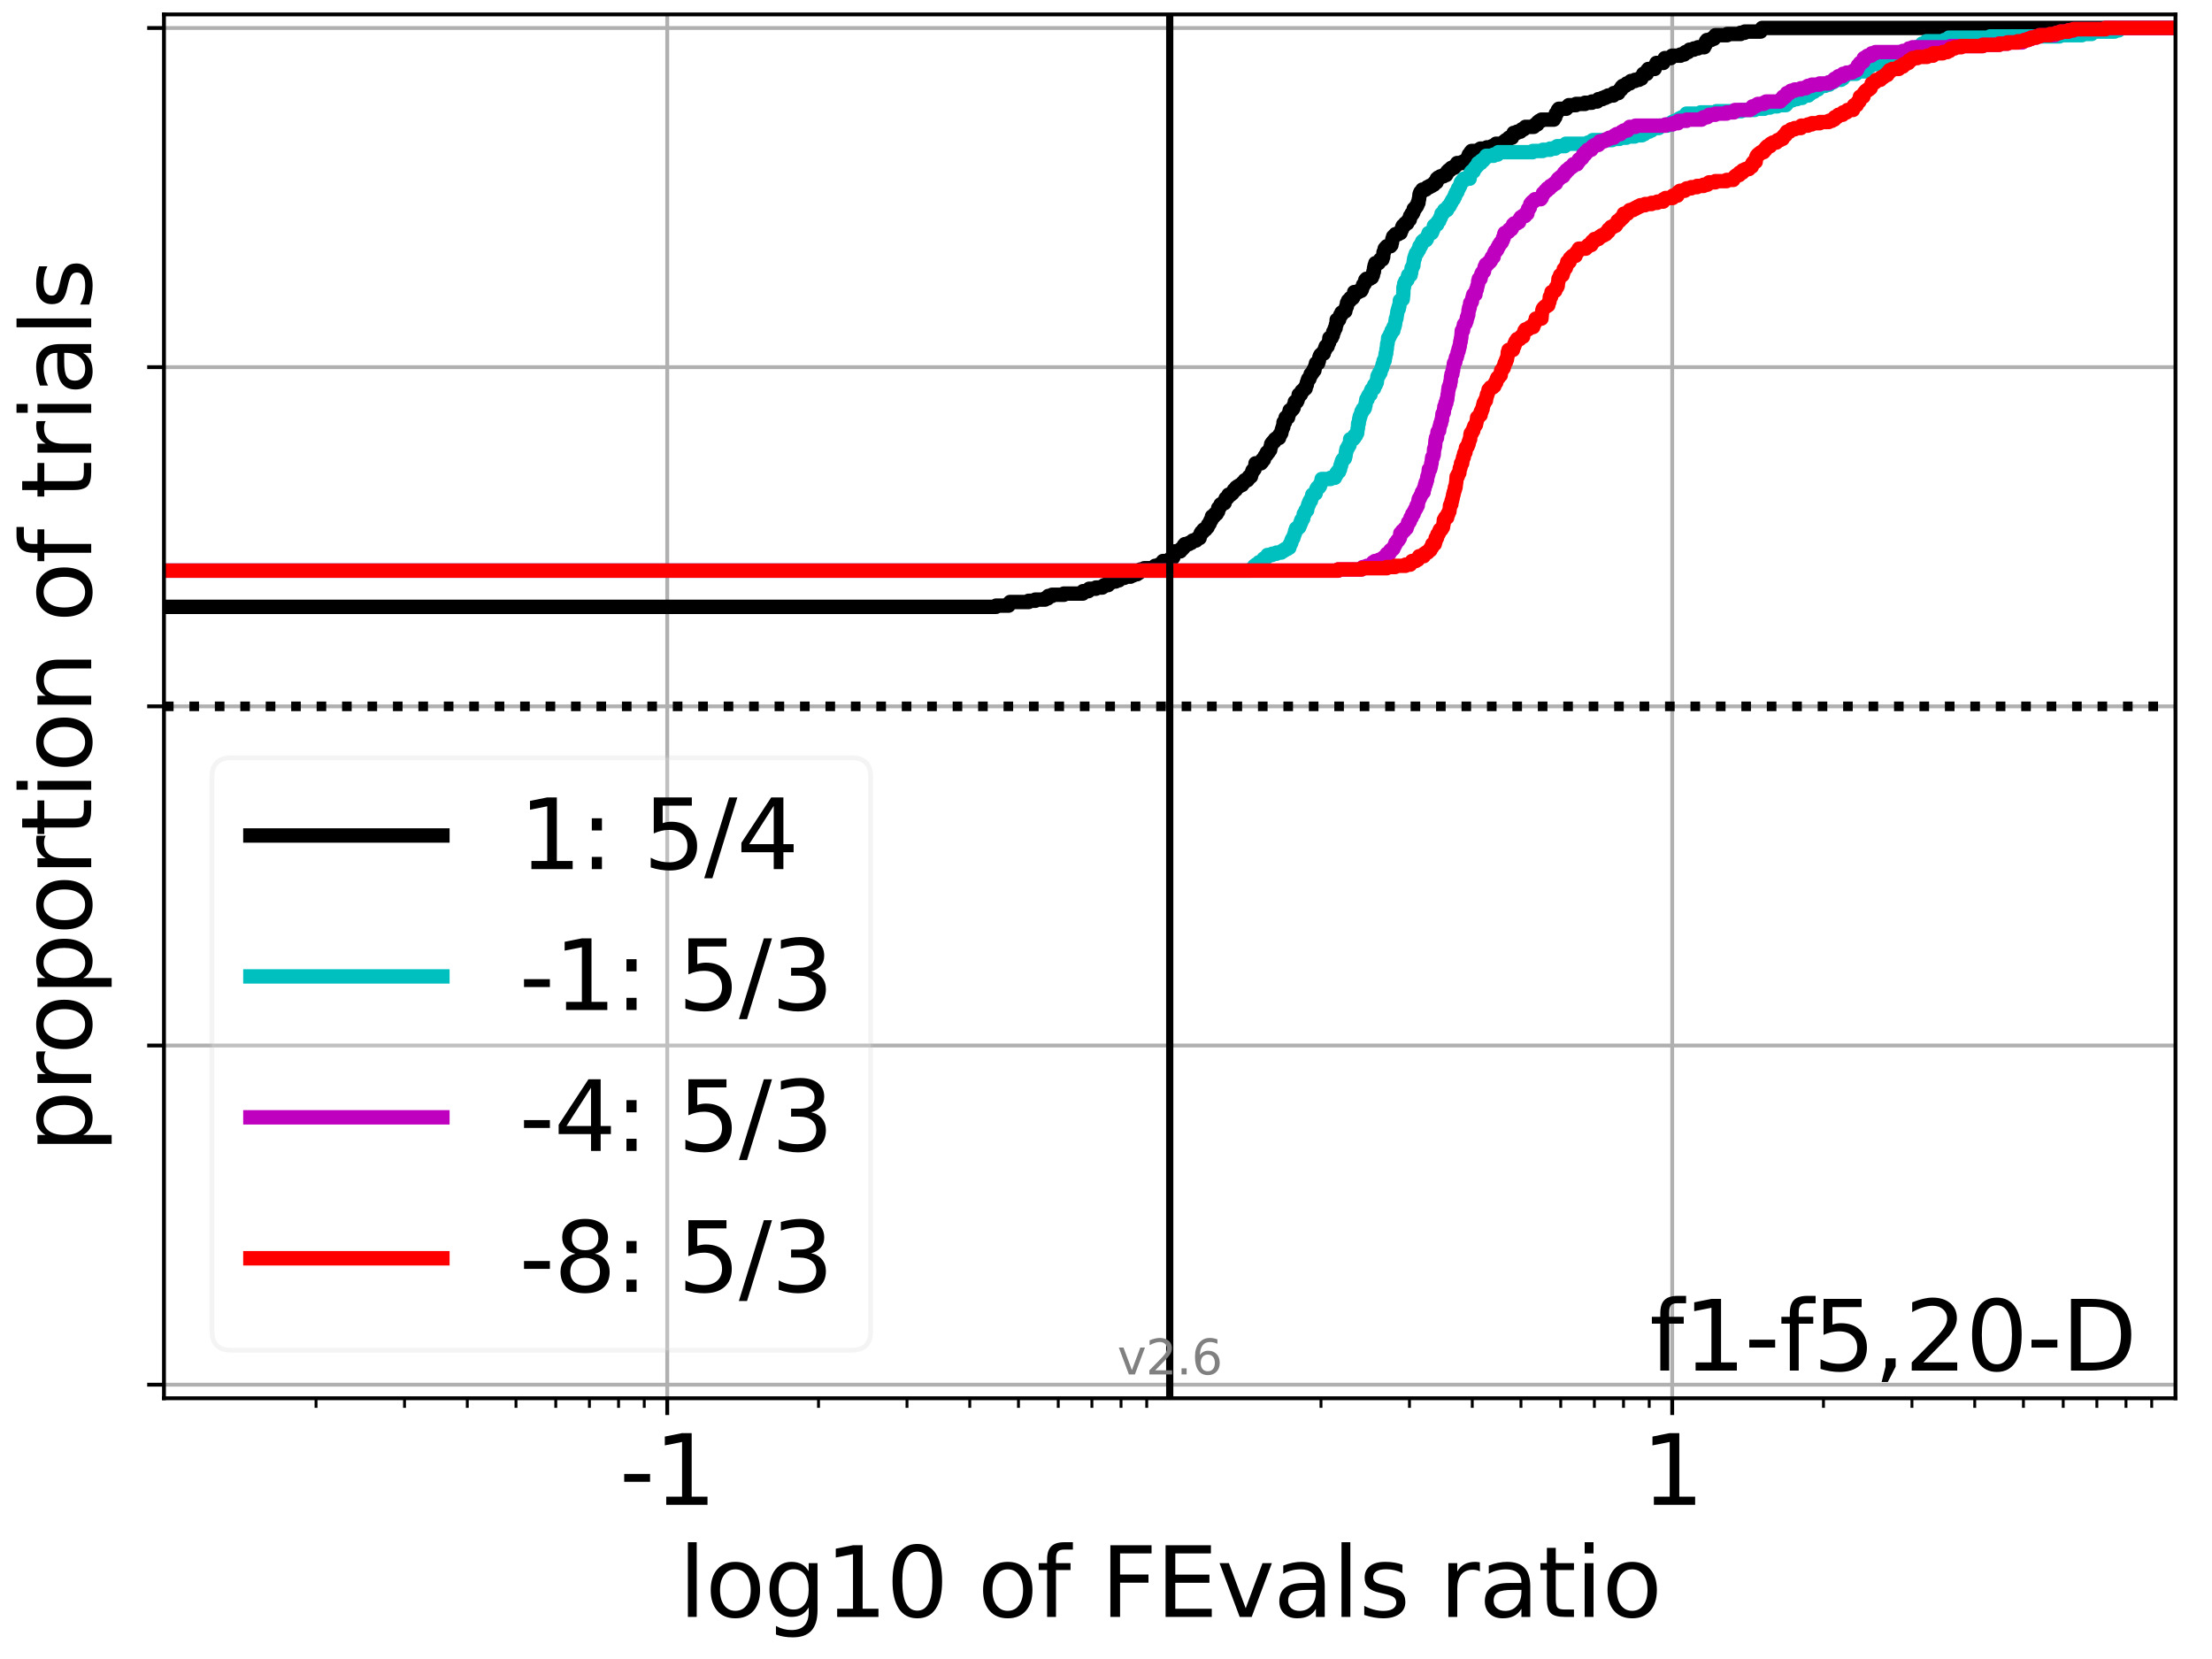 <?xml version="1.0" encoding="utf-8" standalone="no"?>
<!DOCTYPE svg PUBLIC "-//W3C//DTD SVG 1.1//EN"
  "http://www.w3.org/Graphics/SVG/1.1/DTD/svg11.dtd">
<svg xmlns:xlink="http://www.w3.org/1999/xlink" width="460.8pt" height="345.6pt" viewBox="0 0 460.8 345.6" xmlns="http://www.w3.org/2000/svg" version="1.1">
 <defs>
  <style type="text/css">*{stroke-linejoin: round; stroke-linecap: butt}</style>
 </defs>
 <g id="figure_1">
  <g id="patch_1">
   <path d="M 0 345.6 
L 460.8 345.6 
L 460.8 0 
L 0 0 
z
" style="fill: #ffffff"/>
  </g>
  <g id="axes_1">
   <g id="patch_2">
    <path d="M 34.16 291.28 
L 453.192 291.28 
L 453.192 3 
L 34.16 3 
z
" style="fill: #ffffff"/>
   </g>
   <g id="matplotlib.axis_1">
    <g id="xtick_1">
     <g id="line2d_1">
      <path d="M 139 291.28 
L 139 3 
" clip-path="url(#p18d39cb930)" style="fill: none; stroke: #b0b0b0; stroke-width: 0.8; stroke-linecap: square"/>
     </g>
     <g id="line2d_2">
      <defs>
       <path id="m1093dd312a" d="M 0 0 
L 0 3.5 
" style="stroke: #000000; stroke-width: 0.8"/>
      </defs>
      <g>
       <use xlink:href="#m1093dd312a" x="139" y="291.28" style="stroke: #000000; stroke-width: 0.8"/>
      </g>
     </g>
     <g id="text_1">
      <!-- -1 -->
      <g transform="translate(129.03 313.477)scale(0.2 -0.2)">
       <defs>
        <path id="DejaVuSans-2d" d="M 313 2009 
L 1997 2009 
L 1997 1497 
L 313 1497 
L 313 2009 
z
" transform="scale(0.016)"/>
        <path id="DejaVuSans-31" d="M 794 531 
L 1825 531 
L 1825 4091 
L 703 3866 
L 703 4441 
L 1819 4666 
L 2450 4666 
L 2450 531 
L 3481 531 
L 3481 0 
L 794 0 
L 794 531 
z
" transform="scale(0.016)"/>
       </defs>
       <use xlink:href="#DejaVuSans-2d"/>
       <use xlink:href="#DejaVuSans-31" x="36.084"/>
      </g>
     </g>
    </g>
    <g id="xtick_2">
     <g id="line2d_3">
      <path d="M 348.352 291.28 
L 348.352 3 
" clip-path="url(#p18d39cb930)" style="fill: none; stroke: #b0b0b0; stroke-width: 0.8; stroke-linecap: square"/>
     </g>
     <g id="line2d_4">
      <g>
       <use xlink:href="#m1093dd312a" x="348.352" y="291.28" style="stroke: #000000; stroke-width: 0.8"/>
      </g>
     </g>
     <g id="text_2">
      <!-- 1 -->
      <g transform="translate(341.989 313.477)scale(0.2 -0.2)">
       <use xlink:href="#DejaVuSans-31"/>
      </g>
     </g>
    </g>
    <g id="xtick_3">
     <g id="line2d_5">
      <defs>
       <path id="m48f0608584" d="M 0 0 
L 0 2 
" style="stroke: #000000; stroke-width: 0.6"/>
      </defs>
      <g>
       <use xlink:href="#m48f0608584" x="65.835" y="291.28" style="stroke: #000000; stroke-width: 0.6"/>
      </g>
     </g>
    </g>
    <g id="xtick_4">
     <g id="line2d_6">
      <g>
       <use xlink:href="#m48f0608584" x="84.268" y="291.28" style="stroke: #000000; stroke-width: 0.6"/>
      </g>
     </g>
    </g>
    <g id="xtick_5">
     <g id="line2d_7">
      <g>
       <use xlink:href="#m48f0608584" x="97.346" y="291.28" style="stroke: #000000; stroke-width: 0.6"/>
      </g>
     </g>
    </g>
    <g id="xtick_6">
     <g id="line2d_8">
      <g>
       <use xlink:href="#m48f0608584" x="107.49" y="291.28" style="stroke: #000000; stroke-width: 0.6"/>
      </g>
     </g>
    </g>
    <g id="xtick_7">
     <g id="line2d_9">
      <g>
       <use xlink:href="#m48f0608584" x="115.778" y="291.28" style="stroke: #000000; stroke-width: 0.6"/>
      </g>
     </g>
    </g>
    <g id="xtick_8">
     <g id="line2d_10">
      <g>
       <use xlink:href="#m48f0608584" x="122.786" y="291.28" style="stroke: #000000; stroke-width: 0.6"/>
      </g>
     </g>
    </g>
    <g id="xtick_9">
     <g id="line2d_11">
      <g>
       <use xlink:href="#m48f0608584" x="128.856" y="291.28" style="stroke: #000000; stroke-width: 0.6"/>
      </g>
     </g>
    </g>
    <g id="xtick_10">
     <g id="line2d_12">
      <g>
       <use xlink:href="#m48f0608584" x="134.211" y="291.28" style="stroke: #000000; stroke-width: 0.6"/>
      </g>
     </g>
    </g>
    <g id="xtick_11">
     <g id="line2d_13">
      <g>
       <use xlink:href="#m48f0608584" x="170.511" y="291.28" style="stroke: #000000; stroke-width: 0.6"/>
      </g>
     </g>
    </g>
    <g id="xtick_12">
     <g id="line2d_14">
      <g>
       <use xlink:href="#m48f0608584" x="188.943" y="291.28" style="stroke: #000000; stroke-width: 0.6"/>
      </g>
     </g>
    </g>
    <g id="xtick_13">
     <g id="line2d_15">
      <g>
       <use xlink:href="#m48f0608584" x="202.021" y="291.28" style="stroke: #000000; stroke-width: 0.6"/>
      </g>
     </g>
    </g>
    <g id="xtick_14">
     <g id="line2d_16">
      <g>
       <use xlink:href="#m48f0608584" x="212.165" y="291.28" style="stroke: #000000; stroke-width: 0.6"/>
      </g>
     </g>
    </g>
    <g id="xtick_15">
     <g id="line2d_17">
      <g>
       <use xlink:href="#m48f0608584" x="220.454" y="291.28" style="stroke: #000000; stroke-width: 0.6"/>
      </g>
     </g>
    </g>
    <g id="xtick_16">
     <g id="line2d_18">
      <g>
       <use xlink:href="#m48f0608584" x="227.462" y="291.28" style="stroke: #000000; stroke-width: 0.6"/>
      </g>
     </g>
    </g>
    <g id="xtick_17">
     <g id="line2d_19">
      <g>
       <use xlink:href="#m48f0608584" x="233.532" y="291.28" style="stroke: #000000; stroke-width: 0.6"/>
      </g>
     </g>
    </g>
    <g id="xtick_18">
     <g id="line2d_20">
      <g>
       <use xlink:href="#m48f0608584" x="238.886" y="291.28" style="stroke: #000000; stroke-width: 0.6"/>
      </g>
     </g>
    </g>
    <g id="xtick_19">
     <g id="line2d_21">
      <g>
       <use xlink:href="#m48f0608584" x="275.187" y="291.28" style="stroke: #000000; stroke-width: 0.6"/>
      </g>
     </g>
    </g>
    <g id="xtick_20">
     <g id="line2d_22">
      <g>
       <use xlink:href="#m48f0608584" x="293.619" y="291.28" style="stroke: #000000; stroke-width: 0.6"/>
      </g>
     </g>
    </g>
    <g id="xtick_21">
     <g id="line2d_23">
      <g>
       <use xlink:href="#m48f0608584" x="306.697" y="291.28" style="stroke: #000000; stroke-width: 0.6"/>
      </g>
     </g>
    </g>
    <g id="xtick_22">
     <g id="line2d_24">
      <g>
       <use xlink:href="#m48f0608584" x="316.841" y="291.28" style="stroke: #000000; stroke-width: 0.6"/>
      </g>
     </g>
    </g>
    <g id="xtick_23">
     <g id="line2d_25">
      <g>
       <use xlink:href="#m48f0608584" x="325.129" y="291.28" style="stroke: #000000; stroke-width: 0.6"/>
      </g>
     </g>
    </g>
    <g id="xtick_24">
     <g id="line2d_26">
      <g>
       <use xlink:href="#m48f0608584" x="332.137" y="291.28" style="stroke: #000000; stroke-width: 0.6"/>
      </g>
     </g>
    </g>
    <g id="xtick_25">
     <g id="line2d_27">
      <g>
       <use xlink:href="#m48f0608584" x="338.208" y="291.28" style="stroke: #000000; stroke-width: 0.6"/>
      </g>
     </g>
    </g>
    <g id="xtick_26">
     <g id="line2d_28">
      <g>
       <use xlink:href="#m48f0608584" x="343.562" y="291.28" style="stroke: #000000; stroke-width: 0.6"/>
      </g>
     </g>
    </g>
    <g id="xtick_27">
     <g id="line2d_29">
      <g>
       <use xlink:href="#m48f0608584" x="379.862" y="291.28" style="stroke: #000000; stroke-width: 0.6"/>
      </g>
     </g>
    </g>
    <g id="xtick_28">
     <g id="line2d_30">
      <g>
       <use xlink:href="#m48f0608584" x="398.295" y="291.28" style="stroke: #000000; stroke-width: 0.6"/>
      </g>
     </g>
    </g>
    <g id="xtick_29">
     <g id="line2d_31">
      <g>
       <use xlink:href="#m48f0608584" x="411.373" y="291.28" style="stroke: #000000; stroke-width: 0.6"/>
      </g>
     </g>
    </g>
    <g id="xtick_30">
     <g id="line2d_32">
      <g>
       <use xlink:href="#m48f0608584" x="421.517" y="291.28" style="stroke: #000000; stroke-width: 0.6"/>
      </g>
     </g>
    </g>
    <g id="xtick_31">
     <g id="line2d_33">
      <g>
       <use xlink:href="#m48f0608584" x="429.805" y="291.28" style="stroke: #000000; stroke-width: 0.6"/>
      </g>
     </g>
    </g>
    <g id="xtick_32">
     <g id="line2d_34">
      <g>
       <use xlink:href="#m48f0608584" x="436.813" y="291.28" style="stroke: #000000; stroke-width: 0.6"/>
      </g>
     </g>
    </g>
    <g id="xtick_33">
     <g id="line2d_35">
      <g>
       <use xlink:href="#m48f0608584" x="442.883" y="291.28" style="stroke: #000000; stroke-width: 0.6"/>
      </g>
     </g>
    </g>
    <g id="xtick_34">
     <g id="line2d_36">
      <g>
       <use xlink:href="#m48f0608584" x="448.238" y="291.28" style="stroke: #000000; stroke-width: 0.6"/>
      </g>
     </g>
    </g>
    <g id="text_3">
     <!-- log10 of FEvals ratio -->
     <g transform="translate(141.371 336.833)scale(0.2 -0.2)">
      <defs>
       <path id="DejaVuSans-6c" d="M 603 4863 
L 1178 4863 
L 1178 0 
L 603 0 
L 603 4863 
z
" transform="scale(0.016)"/>
       <path id="DejaVuSans-6f" d="M 1959 3097 
Q 1497 3097 1228 2736 
Q 959 2375 959 1747 
Q 959 1119 1226 758 
Q 1494 397 1959 397 
Q 2419 397 2687 759 
Q 2956 1122 2956 1747 
Q 2956 2369 2687 2733 
Q 2419 3097 1959 3097 
z
M 1959 3584 
Q 2709 3584 3137 3096 
Q 3566 2609 3566 1747 
Q 3566 888 3137 398 
Q 2709 -91 1959 -91 
Q 1206 -91 779 398 
Q 353 888 353 1747 
Q 353 2609 779 3096 
Q 1206 3584 1959 3584 
z
" transform="scale(0.016)"/>
       <path id="DejaVuSans-67" d="M 2906 1791 
Q 2906 2416 2648 2759 
Q 2391 3103 1925 3103 
Q 1463 3103 1205 2759 
Q 947 2416 947 1791 
Q 947 1169 1205 825 
Q 1463 481 1925 481 
Q 2391 481 2648 825 
Q 2906 1169 2906 1791 
z
M 3481 434 
Q 3481 -459 3084 -895 
Q 2688 -1331 1869 -1331 
Q 1566 -1331 1297 -1286 
Q 1028 -1241 775 -1147 
L 775 -588 
Q 1028 -725 1275 -790 
Q 1522 -856 1778 -856 
Q 2344 -856 2625 -561 
Q 2906 -266 2906 331 
L 2906 616 
Q 2728 306 2450 153 
Q 2172 0 1784 0 
Q 1141 0 747 490 
Q 353 981 353 1791 
Q 353 2603 747 3093 
Q 1141 3584 1784 3584 
Q 2172 3584 2450 3431 
Q 2728 3278 2906 2969 
L 2906 3500 
L 3481 3500 
L 3481 434 
z
" transform="scale(0.016)"/>
       <path id="DejaVuSans-30" d="M 2034 4250 
Q 1547 4250 1301 3770 
Q 1056 3291 1056 2328 
Q 1056 1369 1301 889 
Q 1547 409 2034 409 
Q 2525 409 2770 889 
Q 3016 1369 3016 2328 
Q 3016 3291 2770 3770 
Q 2525 4250 2034 4250 
z
M 2034 4750 
Q 2819 4750 3233 4129 
Q 3647 3509 3647 2328 
Q 3647 1150 3233 529 
Q 2819 -91 2034 -91 
Q 1250 -91 836 529 
Q 422 1150 422 2328 
Q 422 3509 836 4129 
Q 1250 4750 2034 4750 
z
" transform="scale(0.016)"/>
       <path id="DejaVuSans-20" transform="scale(0.016)"/>
       <path id="DejaVuSans-66" d="M 2375 4863 
L 2375 4384 
L 1825 4384 
Q 1516 4384 1395 4259 
Q 1275 4134 1275 3809 
L 1275 3500 
L 2222 3500 
L 2222 3053 
L 1275 3053 
L 1275 0 
L 697 0 
L 697 3053 
L 147 3053 
L 147 3500 
L 697 3500 
L 697 3744 
Q 697 4328 969 4595 
Q 1241 4863 1831 4863 
L 2375 4863 
z
" transform="scale(0.016)"/>
       <path id="DejaVuSans-46" d="M 628 4666 
L 3309 4666 
L 3309 4134 
L 1259 4134 
L 1259 2759 
L 3109 2759 
L 3109 2228 
L 1259 2228 
L 1259 0 
L 628 0 
L 628 4666 
z
" transform="scale(0.016)"/>
       <path id="DejaVuSans-45" d="M 628 4666 
L 3578 4666 
L 3578 4134 
L 1259 4134 
L 1259 2753 
L 3481 2753 
L 3481 2222 
L 1259 2222 
L 1259 531 
L 3634 531 
L 3634 0 
L 628 0 
L 628 4666 
z
" transform="scale(0.016)"/>
       <path id="DejaVuSans-76" d="M 191 3500 
L 800 3500 
L 1894 563 
L 2988 3500 
L 3597 3500 
L 2284 0 
L 1503 0 
L 191 3500 
z
" transform="scale(0.016)"/>
       <path id="DejaVuSans-61" d="M 2194 1759 
Q 1497 1759 1228 1600 
Q 959 1441 959 1056 
Q 959 750 1161 570 
Q 1363 391 1709 391 
Q 2188 391 2477 730 
Q 2766 1069 2766 1631 
L 2766 1759 
L 2194 1759 
z
M 3341 1997 
L 3341 0 
L 2766 0 
L 2766 531 
Q 2569 213 2275 61 
Q 1981 -91 1556 -91 
Q 1019 -91 701 211 
Q 384 513 384 1019 
Q 384 1609 779 1909 
Q 1175 2209 1959 2209 
L 2766 2209 
L 2766 2266 
Q 2766 2663 2505 2880 
Q 2244 3097 1772 3097 
Q 1472 3097 1187 3025 
Q 903 2953 641 2809 
L 641 3341 
Q 956 3463 1253 3523 
Q 1550 3584 1831 3584 
Q 2591 3584 2966 3190 
Q 3341 2797 3341 1997 
z
" transform="scale(0.016)"/>
       <path id="DejaVuSans-73" d="M 2834 3397 
L 2834 2853 
Q 2591 2978 2328 3040 
Q 2066 3103 1784 3103 
Q 1356 3103 1142 2972 
Q 928 2841 928 2578 
Q 928 2378 1081 2264 
Q 1234 2150 1697 2047 
L 1894 2003 
Q 2506 1872 2764 1633 
Q 3022 1394 3022 966 
Q 3022 478 2636 193 
Q 2250 -91 1575 -91 
Q 1294 -91 989 -36 
Q 684 19 347 128 
L 347 722 
Q 666 556 975 473 
Q 1284 391 1588 391 
Q 1994 391 2212 530 
Q 2431 669 2431 922 
Q 2431 1156 2273 1281 
Q 2116 1406 1581 1522 
L 1381 1569 
Q 847 1681 609 1914 
Q 372 2147 372 2553 
Q 372 3047 722 3315 
Q 1072 3584 1716 3584 
Q 2034 3584 2315 3537 
Q 2597 3491 2834 3397 
z
" transform="scale(0.016)"/>
       <path id="DejaVuSans-72" d="M 2631 2963 
Q 2534 3019 2420 3045 
Q 2306 3072 2169 3072 
Q 1681 3072 1420 2755 
Q 1159 2438 1159 1844 
L 1159 0 
L 581 0 
L 581 3500 
L 1159 3500 
L 1159 2956 
Q 1341 3275 1631 3429 
Q 1922 3584 2338 3584 
Q 2397 3584 2469 3576 
Q 2541 3569 2628 3553 
L 2631 2963 
z
" transform="scale(0.016)"/>
       <path id="DejaVuSans-74" d="M 1172 4494 
L 1172 3500 
L 2356 3500 
L 2356 3053 
L 1172 3053 
L 1172 1153 
Q 1172 725 1289 603 
Q 1406 481 1766 481 
L 2356 481 
L 2356 0 
L 1766 0 
Q 1100 0 847 248 
Q 594 497 594 1153 
L 594 3053 
L 172 3053 
L 172 3500 
L 594 3500 
L 594 4494 
L 1172 4494 
z
" transform="scale(0.016)"/>
       <path id="DejaVuSans-69" d="M 603 3500 
L 1178 3500 
L 1178 0 
L 603 0 
L 603 3500 
z
M 603 4863 
L 1178 4863 
L 1178 4134 
L 603 4134 
L 603 4863 
z
" transform="scale(0.016)"/>
      </defs>
      <use xlink:href="#DejaVuSans-6c"/>
      <use xlink:href="#DejaVuSans-6f" x="27.783"/>
      <use xlink:href="#DejaVuSans-67" x="88.965"/>
      <use xlink:href="#DejaVuSans-31" x="152.441"/>
      <use xlink:href="#DejaVuSans-30" x="216.064"/>
      <use xlink:href="#DejaVuSans-20" x="279.688"/>
      <use xlink:href="#DejaVuSans-6f" x="311.475"/>
      <use xlink:href="#DejaVuSans-66" x="372.656"/>
      <use xlink:href="#DejaVuSans-20" x="407.861"/>
      <use xlink:href="#DejaVuSans-46" x="439.648"/>
      <use xlink:href="#DejaVuSans-45" x="497.168"/>
      <use xlink:href="#DejaVuSans-76" x="560.352"/>
      <use xlink:href="#DejaVuSans-61" x="619.531"/>
      <use xlink:href="#DejaVuSans-6c" x="680.811"/>
      <use xlink:href="#DejaVuSans-73" x="708.594"/>
      <use xlink:href="#DejaVuSans-20" x="760.693"/>
      <use xlink:href="#DejaVuSans-72" x="792.48"/>
      <use xlink:href="#DejaVuSans-61" x="833.594"/>
      <use xlink:href="#DejaVuSans-74" x="894.873"/>
      <use xlink:href="#DejaVuSans-69" x="934.082"/>
      <use xlink:href="#DejaVuSans-6f" x="961.865"/>
     </g>
    </g>
   </g>
   <g id="matplotlib.axis_2">
    <g id="ytick_1">
     <g id="line2d_37">
      <path d="M 34.16 288.454 
L 453.192 288.454 
" clip-path="url(#p18d39cb930)" style="fill: none; stroke: #b0b0b0; stroke-width: 0.8; stroke-linecap: square"/>
     </g>
     <g id="line2d_38">
      <defs>
       <path id="m54b67c326e" d="M 0 0 
L -3.5 0 
" style="stroke: #000000; stroke-width: 0.8"/>
      </defs>
      <g>
       <use xlink:href="#m54b67c326e" x="34.16" y="288.454" style="stroke: #000000; stroke-width: 0.8"/>
      </g>
     </g>
    </g>
    <g id="ytick_2">
     <g id="line2d_39">
      <path d="M 34.16 217.797 
L 453.192 217.797 
" clip-path="url(#p18d39cb930)" style="fill: none; stroke: #b0b0b0; stroke-width: 0.8; stroke-linecap: square"/>
     </g>
     <g id="line2d_40">
      <g>
       <use xlink:href="#m54b67c326e" x="34.16" y="217.797" style="stroke: #000000; stroke-width: 0.8"/>
      </g>
     </g>
    </g>
    <g id="ytick_3">
     <g id="line2d_41">
      <path d="M 34.16 147.14 
L 453.192 147.14 
" clip-path="url(#p18d39cb930)" style="fill: none; stroke: #b0b0b0; stroke-width: 0.8; stroke-linecap: square"/>
     </g>
     <g id="line2d_42">
      <g>
       <use xlink:href="#m54b67c326e" x="34.16" y="147.14" style="stroke: #000000; stroke-width: 0.8"/>
      </g>
     </g>
    </g>
    <g id="ytick_4">
     <g id="line2d_43">
      <path d="M 34.16 76.483 
L 453.192 76.483 
" clip-path="url(#p18d39cb930)" style="fill: none; stroke: #b0b0b0; stroke-width: 0.8; stroke-linecap: square"/>
     </g>
     <g id="line2d_44">
      <g>
       <use xlink:href="#m54b67c326e" x="34.16" y="76.483" style="stroke: #000000; stroke-width: 0.8"/>
      </g>
     </g>
    </g>
    <g id="ytick_5">
     <g id="line2d_45">
      <path d="M 34.16 5.826 
L 453.192 5.826 
" clip-path="url(#p18d39cb930)" style="fill: none; stroke: #b0b0b0; stroke-width: 0.8; stroke-linecap: square"/>
     </g>
     <g id="line2d_46">
      <g>
       <use xlink:href="#m54b67c326e" x="34.16" y="5.826" style="stroke: #000000; stroke-width: 0.8"/>
      </g>
     </g>
    </g>
    <g id="text_4">
     <!-- proportion of trials -->
     <g transform="translate(19.001 240.146)rotate(-90)scale(0.2 -0.2)">
      <defs>
       <path id="DejaVuSans-70" d="M 1159 525 
L 1159 -1331 
L 581 -1331 
L 581 3500 
L 1159 3500 
L 1159 2969 
Q 1341 3281 1617 3432 
Q 1894 3584 2278 3584 
Q 2916 3584 3314 3078 
Q 3713 2572 3713 1747 
Q 3713 922 3314 415 
Q 2916 -91 2278 -91 
Q 1894 -91 1617 61 
Q 1341 213 1159 525 
z
M 3116 1747 
Q 3116 2381 2855 2742 
Q 2594 3103 2138 3103 
Q 1681 3103 1420 2742 
Q 1159 2381 1159 1747 
Q 1159 1113 1420 752 
Q 1681 391 2138 391 
Q 2594 391 2855 752 
Q 3116 1113 3116 1747 
z
" transform="scale(0.016)"/>
       <path id="DejaVuSans-6e" d="M 3513 2113 
L 3513 0 
L 2938 0 
L 2938 2094 
Q 2938 2591 2744 2837 
Q 2550 3084 2163 3084 
Q 1697 3084 1428 2787 
Q 1159 2491 1159 1978 
L 1159 0 
L 581 0 
L 581 3500 
L 1159 3500 
L 1159 2956 
Q 1366 3272 1645 3428 
Q 1925 3584 2291 3584 
Q 2894 3584 3203 3211 
Q 3513 2838 3513 2113 
z
" transform="scale(0.016)"/>
      </defs>
      <use xlink:href="#DejaVuSans-70"/>
      <use xlink:href="#DejaVuSans-72" x="63.477"/>
      <use xlink:href="#DejaVuSans-6f" x="102.34"/>
      <use xlink:href="#DejaVuSans-70" x="163.521"/>
      <use xlink:href="#DejaVuSans-6f" x="226.998"/>
      <use xlink:href="#DejaVuSans-72" x="288.18"/>
      <use xlink:href="#DejaVuSans-74" x="329.293"/>
      <use xlink:href="#DejaVuSans-69" x="368.502"/>
      <use xlink:href="#DejaVuSans-6f" x="396.285"/>
      <use xlink:href="#DejaVuSans-6e" x="457.467"/>
      <use xlink:href="#DejaVuSans-20" x="520.846"/>
      <use xlink:href="#DejaVuSans-6f" x="552.633"/>
      <use xlink:href="#DejaVuSans-66" x="613.814"/>
      <use xlink:href="#DejaVuSans-20" x="649.02"/>
      <use xlink:href="#DejaVuSans-74" x="680.807"/>
      <use xlink:href="#DejaVuSans-72" x="720.016"/>
      <use xlink:href="#DejaVuSans-69" x="761.129"/>
      <use xlink:href="#DejaVuSans-61" x="788.912"/>
      <use xlink:href="#DejaVuSans-6c" x="850.191"/>
      <use xlink:href="#DejaVuSans-73" x="877.975"/>
     </g>
    </g>
   </g>
   <g id="line2d_47">
    <path d="M 34.16 126.414 
L 207.491 126.414 
L 207.491 126.163 
L 210.105 126.163 
L 210.158 125.66 
L 210.41 125.66 
L 210.41 125.409 
L 214.27 125.409 
L 214.27 125.158 
L 215.664 125.158 
L 215.664 124.907 
L 217.699 124.907 
L 217.699 124.655 
L 218.274 124.655 
L 218.375 124.153 
L 219.154 124.153 
L 219.154 123.902 
L 221.62 123.902 
L 221.62 123.651 
L 225.575 123.651 
L 225.617 123.148 
L 226.746 123.148 
L 226.746 122.897 
L 226.89 122.897 
L 226.89 122.646 
L 228.293 122.646 
L 228.293 122.394 
L 229.631 122.394 
L 229.631 122.143 
L 230.022 122.143 
L 230.022 121.892 
L 230.84 121.892 
L 230.885 121.389 
L 231.476 121.389 
L 231.476 121.138 
L 232.409 121.138 
L 232.409 120.887 
L 233.106 120.887 
L 233.17 120.385 
L 234.219 120.385 
L 234.219 120.133 
L 235.491 120.133 
L 235.491 119.882 
L 236.055 119.882 
L 236.055 119.631 
L 236.862 119.631 
L 236.862 119.38 
L 237.235 119.38 
L 237.315 118.877 
L 237.582 118.877 
L 237.582 118.626 
L 238.375 118.626 
L 238.375 118.375 
L 240.498 118.375 
L 240.498 118.124 
L 240.613 118.124 
L 240.613 117.872 
L 241.404 117.872 
L 241.404 117.621 
L 241.851 117.621 
L 241.851 117.37 
L 242.112 117.37 
L 242.112 117.119 
L 242.277 117.119 
L 242.277 116.867 
L 243.64 116.867 
L 243.64 116.616 
L 243.796 116.616 
L 243.796 116.365 
L 244.236 116.365 
L 244.236 116.114 
L 244.421 116.114 
L 244.478 115.611 
L 244.588 115.611 
L 244.652 115.109 
L 244.729 115.109 
L 244.729 114.858 
L 245.884 114.858 
L 245.967 114.355 
L 246.356 114.355 
L 246.356 114.104 
L 246.588 114.104 
L 246.604 113.602 
L 246.823 113.602 
L 246.823 113.35 
L 247.662 113.35 
L 247.662 113.099 
L 248.164 113.099 
L 248.164 112.848 
L 248.466 112.848 
L 248.466 112.597 
L 249.182 112.597 
L 249.182 112.345 
L 249.442 112.345 
L 249.442 112.094 
L 249.901 112.094 
L 249.974 111.592 
L 250.061 111.592 
L 250.114 111.089 
L 250.269 111.089 
L 250.269 110.838 
L 250.595 110.838 
L 250.693 110.336 
L 251.147 110.336 
L 251.147 110.084 
L 251.347 110.084 
L 251.347 109.833 
L 251.58 109.833 
L 251.63 109.331 
L 251.827 109.331 
L 251.827 109.08 
L 251.996 109.08 
L 252.087 108.577 
L 252.209 108.577 
L 252.209 108.326 
L 252.381 108.326 
L 252.478 107.572 
L 252.929 107.572 
L 252.929 107.321 
L 253.048 107.321 
L 253.048 107.07 
L 253.44 107.07 
L 253.536 106.567 
L 253.751 106.567 
L 253.778 105.814 
L 254.034 105.814 
L 254.034 105.562 
L 254.174 105.562 
L 254.273 105.06 
L 254.649 105.06 
L 254.649 104.809 
L 255.101 104.809 
L 255.106 104.306 
L 255.277 104.306 
L 255.332 103.804 
L 255.647 103.804 
L 255.647 103.553 
L 255.866 103.553 
L 255.922 103.05 
L 256.439 103.05 
L 256.439 102.799 
L 256.733 102.799 
L 256.733 102.548 
L 256.915 102.548 
L 256.915 102.296 
L 257.049 102.296 
L 257.049 102.045 
L 257.452 102.045 
L 257.491 101.543 
L 257.84 101.543 
L 257.84 101.292 
L 258.251 101.292 
L 258.251 101.04 
L 258.752 101.04 
L 258.858 100.538 
L 259.164 100.538 
L 259.164 100.287 
L 259.301 100.287 
L 259.301 100.035 
L 259.883 100.035 
L 259.883 99.784 
L 260.076 99.784 
L 260.169 99.282 
L 260.602 99.282 
L 260.706 98.779 
L 260.741 98.779 
L 260.832 98.277 
L 260.914 98.277 
L 260.914 98.026 
L 261.137 98.026 
L 261.137 97.774 
L 261.333 97.774 
L 261.404 97.272 
L 261.498 97.272 
L 261.549 96.518 
L 262.692 96.518 
L 262.692 96.267 
L 262.919 96.267 
L 262.923 95.765 
L 263.295 95.765 
L 263.393 95.262 
L 263.467 95.262 
L 263.467 95.011 
L 263.642 95.011 
L 263.642 94.76 
L 263.874 94.76 
L 263.9 94.257 
L 264.259 94.257 
L 264.259 94.006 
L 264.392 94.006 
L 264.392 93.755 
L 264.6 93.755 
L 264.701 93.001 
L 264.798 93.001 
L 264.808 92.499 
L 264.973 92.499 
L 264.973 92.247 
L 265.183 92.247 
L 265.183 91.996 
L 265.493 91.996 
L 265.59 91.494 
L 265.912 91.494 
L 265.912 91.243 
L 266.45 91.243 
L 266.494 90.74 
L 266.593 90.74 
L 266.593 90.489 
L 266.787 90.489 
L 266.787 90.238 
L 266.927 90.238 
L 267.031 89.484 
L 267.117 89.484 
L 267.194 88.982 
L 267.333 88.982 
L 267.385 87.977 
L 267.687 87.977 
L 267.765 87.223 
L 267.825 87.223 
L 267.825 86.972 
L 268.332 86.972 
L 268.423 86.218 
L 268.567 86.218 
L 268.664 85.464 
L 269.116 85.464 
L 269.116 85.213 
L 269.348 85.213 
L 269.348 84.962 
L 269.49 84.962 
L 269.502 84.46 
L 269.62 84.46 
L 269.728 83.957 
L 269.734 83.957 
L 269.734 83.706 
L 270.165 83.706 
L 270.165 83.455 
L 270.294 83.455 
L 270.397 82.952 
L 270.459 82.952 
L 270.544 82.198 
L 270.985 82.198 
L 271.018 81.696 
L 271.162 81.696 
L 271.162 81.445 
L 271.451 81.445 
L 271.451 81.194 
L 271.679 81.194 
L 271.679 80.942 
L 271.983 80.942 
L 272.002 80.44 
L 272.113 80.44 
L 272.113 80.189 
L 272.233 80.189 
L 272.252 79.686 
L 272.349 79.686 
L 272.426 79.184 
L 272.517 79.184 
L 272.517 78.933 
L 272.774 78.933 
L 272.874 78.43 
L 272.965 78.43 
L 273.026 77.928 
L 273.255 77.928 
L 273.255 77.676 
L 273.449 77.676 
L 273.547 77.174 
L 273.817 77.174 
L 273.923 76.42 
L 273.996 76.42 
L 274.087 75.918 
L 274.144 75.918 
L 274.144 75.667 
L 274.604 75.667 
L 274.683 75.164 
L 274.756 75.164 
L 274.847 74.411 
L 274.934 74.411 
L 274.934 74.159 
L 275.079 74.159 
L 275.079 73.908 
L 275.35 73.908 
L 275.35 73.657 
L 275.76 73.657 
L 275.805 73.154 
L 275.896 73.154 
L 275.896 72.903 
L 276.053 72.903 
L 276.077 72.401 
L 276.174 72.401 
L 276.174 72.15 
L 276.575 72.15 
L 276.649 71.647 
L 276.73 71.647 
L 276.73 71.396 
L 276.869 71.396 
L 276.936 70.391 
L 277.409 70.391 
L 277.505 69.888 
L 277.642 69.888 
L 277.733 69.135 
L 277.885 69.135 
L 277.983 68.632 
L 278.059 68.632 
L 278.059 68.381 
L 278.224 68.381 
L 278.29 67.627 
L 278.407 67.627 
L 278.458 66.623 
L 278.956 66.623 
L 279.024 66.12 
L 279.115 66.12 
L 279.198 65.618 
L 279.439 65.618 
L 279.456 65.115 
L 279.82 65.115 
L 279.82 64.864 
L 280.248 64.864 
L 280.295 64.362 
L 280.367 64.362 
L 280.423 63.859 
L 280.577 63.859 
L 280.599 63.105 
L 280.83 63.105 
L 280.837 62.603 
L 281.259 62.603 
L 281.293 62.101 
L 281.816 62.101 
L 281.816 61.849 
L 281.979 61.849 
L 282.084 61.096 
L 282.098 61.096 
L 282.098 60.844 
L 283.008 60.844 
L 283.008 60.593 
L 283.549 60.593 
L 283.549 60.342 
L 283.698 60.342 
L 283.789 59.84 
L 283.864 59.84 
L 283.954 59.337 
L 284.125 59.337 
L 284.125 59.086 
L 284.309 59.086 
L 284.412 58.332 
L 284.644 58.332 
L 284.644 58.081 
L 285.358 58.081 
L 285.358 57.83 
L 285.783 57.83 
L 285.876 57.327 
L 286.007 57.327 
L 286.098 56.574 
L 286.215 56.574 
L 286.24 55.82 
L 286.33 55.82 
L 286.351 55.317 
L 286.447 55.317 
L 286.516 54.815 
L 287.195 54.815 
L 287.195 54.564 
L 287.349 54.564 
L 287.349 54.313 
L 287.515 54.313 
L 287.515 54.061 
L 287.978 54.061 
L 288.014 53.559 
L 288.141 53.559 
L 288.214 52.554 
L 288.306 52.554 
L 288.417 52.052 
L 288.461 52.052 
L 288.461 51.8 
L 288.66 51.8 
L 288.66 51.549 
L 288.892 51.549 
L 288.892 51.298 
L 289.658 51.298 
L 289.658 51.047 
L 289.86 51.047 
L 289.89 50.544 
L 289.973 50.544 
L 290.052 49.791 
L 290.143 49.791 
L 290.212 49.288 
L 290.45 49.288 
L 290.45 49.037 
L 290.681 49.037 
L 290.681 48.786 
L 291.276 48.786 
L 291.276 48.534 
L 291.759 48.534 
L 291.855 48.032 
L 291.946 48.032 
L 291.946 47.781 
L 292.067 47.781 
L 292.109 47.278 
L 292.23 47.278 
L 292.23 47.027 
L 292.551 47.027 
L 292.551 46.776 
L 292.705 46.776 
L 292.705 46.525 
L 293.157 46.525 
L 293.251 46.022 
L 293.416 46.022 
L 293.416 45.771 
L 293.678 45.771 
L 293.738 45.017 
L 293.949 45.017 
L 294.033 44.515 
L 294.303 44.515 
L 294.303 44.264 
L 294.438 44.264 
L 294.508 43.51 
L 294.786 43.51 
L 294.786 43.259 
L 294.951 43.259 
L 294.951 43.007 
L 295.141 43.007 
L 295.141 42.756 
L 295.265 42.756 
L 295.342 42.254 
L 295.488 42.254 
L 295.56 41.5 
L 295.62 41.5 
L 295.711 40.495 
L 295.792 40.495 
L 295.792 40.244 
L 295.91 40.244 
L 295.91 39.993 
L 296.184 39.993 
L 296.184 39.742 
L 296.298 39.742 
L 296.298 39.49 
L 297.023 39.49 
L 297.023 39.239 
L 297.324 39.239 
L 297.324 38.988 
L 297.798 38.988 
L 297.798 38.737 
L 298.273 38.737 
L 298.273 38.485 
L 298.704 38.485 
L 298.704 38.234 
L 298.827 38.234 
L 298.827 37.983 
L 299.271 37.983 
L 299.31 37.229 
L 299.605 37.229 
L 299.605 36.978 
L 300.062 36.978 
L 300.062 36.727 
L 300.708 36.727 
L 300.708 36.476 
L 301.258 36.476 
L 301.258 36.224 
L 301.408 36.224 
L 301.493 35.722 
L 301.741 35.722 
L 301.741 35.471 
L 302.062 35.471 
L 302.062 35.22 
L 302.336 35.22 
L 302.336 34.968 
L 302.904 34.968 
L 302.904 34.717 
L 303.139 34.717 
L 303.139 34.466 
L 303.381 34.466 
L 303.381 34.215 
L 303.546 34.215 
L 303.546 33.963 
L 304.646 33.963 
L 304.646 33.712 
L 305.173 33.712 
L 305.173 33.461 
L 305.668 33.461 
L 305.77 32.707 
L 305.921 32.707 
L 305.975 32.205 
L 306.237 32.205 
L 306.339 31.702 
L 306.543 31.702 
L 306.543 31.451 
L 308.009 31.451 
L 308.009 31.2 
L 308.408 31.2 
L 308.408 30.949 
L 309.734 30.949 
L 309.734 30.697 
L 310.797 30.697 
L 310.797 30.446 
L 311.538 30.446 
L 311.64 29.944 
L 313.208 29.944 
L 313.208 29.693 
L 313.356 29.693 
L 313.356 29.441 
L 313.67 29.441 
L 313.67 29.19 
L 314.102 29.19 
L 314.102 28.939 
L 314.33 28.939 
L 314.33 28.688 
L 314.973 28.688 
L 315.074 28.185 
L 315.279 28.185 
L 315.302 27.683 
L 316.023 27.683 
L 316.023 27.432 
L 316.719 27.432 
L 316.719 27.18 
L 317.033 27.18 
L 317.033 26.929 
L 317.465 26.929 
L 317.465 26.678 
L 317.762 26.678 
L 317.762 26.427 
L 319.508 26.427 
L 319.508 26.175 
L 319.821 26.175 
L 319.821 25.924 
L 320.254 25.924 
L 320.35 25.422 
L 320.664 25.422 
L 320.664 25.171 
L 321.097 25.171 
L 321.097 24.919 
L 323.683 24.919 
L 323.785 24.417 
L 323.989 24.417 
L 324.099 23.663 
L 324.303 23.663 
L 324.303 23.412 
L 324.429 23.412 
L 324.531 22.91 
L 324.735 22.91 
L 324.735 22.658 
L 326.286 22.658 
L 326.286 22.407 
L 326.549 22.407 
L 326.549 22.156 
L 326.813 22.156 
L 326.813 21.905 
L 328.304 21.905 
L 328.304 21.653 
L 330.176 21.653 
L 330.176 21.402 
L 331.613 21.402 
L 331.613 21.151 
L 332.735 21.151 
L 332.735 20.9 
L 332.965 20.9 
L 332.965 20.649 
L 333.807 20.649 
L 333.807 20.397 
L 334.428 20.397 
L 334.428 20.146 
L 334.976 20.146 
L 334.976 19.895 
L 336.098 19.895 
L 336.167 19.392 
L 337.14 19.392 
L 337.242 18.89 
L 337.446 18.89 
L 337.446 18.639 
L 337.765 18.639 
L 337.791 18.136 
L 338.038 18.136 
L 338.038 17.885 
L 338.607 17.885 
L 338.607 17.634 
L 338.887 17.634 
L 338.887 17.383 
L 339.53 17.383 
L 339.53 17.131 
L 339.729 17.131 
L 339.729 16.88 
L 340.58 16.88 
L 340.58 16.629 
L 341.423 16.629 
L 341.423 16.378 
L 341.94 16.378 
L 342.042 15.875 
L 342.246 15.875 
L 342.318 15.373 
L 343.062 15.373 
L 343.164 14.619 
L 343.368 14.619 
L 343.368 14.368 
L 344.691 14.368 
L 344.755 13.865 
L 344.857 13.865 
L 344.954 13.363 
L 345.061 13.363 
L 345.061 13.112 
L 346.494 13.112 
L 346.596 12.609 
L 346.71 12.609 
L 346.8 12.107 
L 348.054 12.107 
L 348.054 11.856 
L 348.317 11.856 
L 348.317 11.604 
L 350.072 11.604 
L 350.072 11.353 
L 350.843 11.353 
L 350.843 11.102 
L 351.105 11.102 
L 351.105 10.851 
L 351.685 10.851 
L 351.685 10.6 
L 351.948 10.6 
L 351.948 10.348 
L 352.861 10.348 
L 352.861 10.097 
L 353.704 10.097 
L 353.704 9.846 
L 355.018 9.846 
L 355.12 9.343 
L 355.281 9.343 
L 355.383 8.59 
L 355.587 8.59 
L 355.587 8.339 
L 356.444 8.339 
L 356.444 8.087 
L 357.037 8.087 
L 357.138 7.585 
L 357.343 7.585 
L 357.343 7.334 
L 359.806 7.334 
L 359.806 7.082 
L 362.595 7.082 
L 362.595 6.831 
L 363.438 6.831 
L 363.438 6.58 
L 366.771 6.58 
L 366.872 6.077 
L 367.077 6.077 
L 367.077 5.826 
L 453.192 5.826 
L 453.192 5.826 
" clip-path="url(#p18d39cb930)" style="fill: none; stroke: #000000; stroke-width: 3; stroke-linecap: square"/>
   </g>
   <g id="line2d_48">
    <path clip-path="url(#p18d39cb930)" style="fill: none; stroke: #000000; stroke-width: 3; stroke-linecap: square"/>
   </g>
   <g id="line2d_49">
    <path d="M 34.16 118.877 
L 260.487 118.877 
L 260.487 118.626 
L 260.878 118.626 
L 260.878 118.375 
L 261.22 118.375 
L 261.286 117.872 
L 261.611 117.872 
L 261.611 117.621 
L 262.019 117.621 
L 262.019 117.37 
L 262.264 117.37 
L 262.264 117.119 
L 262.996 117.119 
L 262.996 116.867 
L 263.158 116.867 
L 263.238 116.365 
L 263.629 116.365 
L 263.629 116.114 
L 263.891 116.114 
L 263.891 115.863 
L 264.037 115.863 
L 264.037 115.611 
L 265.015 115.611 
L 265.015 115.36 
L 265.909 115.36 
L 265.909 115.109 
L 266.914 115.109 
L 266.914 114.858 
L 267.305 114.858 
L 267.305 114.606 
L 267.713 114.606 
L 267.713 114.355 
L 268.206 114.355 
L 268.206 114.104 
L 268.597 114.104 
L 268.691 113.35 
L 268.889 113.35 
L 268.889 113.099 
L 269.005 113.099 
L 269.018 112.597 
L 269.124 112.597 
L 269.124 112.345 
L 269.28 112.345 
L 269.28 112.094 
L 269.426 112.094 
L 269.515 111.592 
L 269.585 111.592 
L 269.688 111.089 
L 269.768 111.089 
L 269.803 110.587 
L 269.923 110.587 
L 269.982 110.084 
L 270.404 110.084 
L 270.404 109.833 
L 270.666 109.833 
L 270.691 109.331 
L 270.876 109.331 
L 270.9 108.828 
L 271.08 108.828 
L 271.082 108.326 
L 271.298 108.326 
L 271.298 108.075 
L 271.471 108.075 
L 271.56 107.321 
L 271.59 107.321 
L 271.59 107.07 
L 271.794 107.07 
L 271.878 106.567 
L 271.981 106.567 
L 271.981 106.316 
L 272.305 106.316 
L 272.389 105.562 
L 272.468 105.562 
L 272.521 105.06 
L 272.696 105.06 
L 272.732 104.557 
L 272.856 104.557 
L 272.856 104.306 
L 273.104 104.306 
L 273.139 103.804 
L 273.254 103.804 
L 273.362 103.301 
L 273.366 103.301 
L 273.366 103.05 
L 273.75 103.05 
L 273.75 102.799 
L 274.082 102.799 
L 274.152 102.045 
L 274.26 102.045 
L 274.26 101.794 
L 274.418 101.794 
L 274.418 101.543 
L 274.8 101.543 
L 274.8 101.292 
L 274.976 101.292 
L 275.011 100.789 
L 275.151 100.789 
L 275.151 100.538 
L 275.272 100.538 
L 275.324 99.784 
L 277.169 99.784 
L 277.169 99.533 
L 278.09 99.533 
L 278.126 99.031 
L 278.369 99.031 
L 278.405 98.528 
L 278.587 98.528 
L 278.587 98.277 
L 278.948 98.277 
L 278.978 97.774 
L 279.158 97.774 
L 279.223 97.021 
L 279.369 97.021 
L 279.386 96.518 
L 279.504 96.518 
L 279.54 96.016 
L 279.672 96.016 
L 279.672 95.765 
L 279.891 95.765 
L 279.891 95.513 
L 280.159 95.513 
L 280.24 95.011 
L 280.292 95.011 
L 280.399 94.006 
L 280.501 94.006 
L 280.511 93.504 
L 280.661 93.504 
L 280.661 93.252 
L 280.845 93.252 
L 280.923 92.75 
L 281.131 92.75 
L 281.234 91.996 
L 281.244 91.996 
L 281.258 91.494 
L 281.909 91.494 
L 281.909 91.243 
L 282.137 91.243 
L 282.15 90.74 
L 282.474 90.74 
L 282.558 90.238 
L 282.726 90.238 
L 282.82 89.233 
L 282.883 89.233 
L 282.92 88.228 
L 283.054 88.228 
L 283.15 87.223 
L 283.252 87.223 
L 283.262 86.721 
L 283.401 86.721 
L 283.482 86.218 
L 283.571 86.218 
L 283.624 85.716 
L 283.839 85.716 
L 283.888 85.213 
L 284.219 85.213 
L 284.219 84.962 
L 284.339 84.962 
L 284.375 84.46 
L 284.455 84.46 
L 284.536 83.706 
L 284.572 83.706 
L 284.622 83.203 
L 284.889 83.203 
L 284.901 82.701 
L 285.01 82.701 
L 285.01 82.45 
L 285.182 82.45 
L 285.182 82.198 
L 285.5 82.198 
L 285.585 81.445 
L 285.679 81.445 
L 285.679 81.194 
L 285.874 81.194 
L 285.874 80.942 
L 286.236 80.942 
L 286.271 80.189 
L 286.59 80.189 
L 286.631 79.686 
L 286.815 79.686 
L 286.876 78.933 
L 286.928 78.933 
L 286.938 78.43 
L 287.039 78.43 
L 287.039 78.179 
L 287.268 78.179 
L 287.298 77.676 
L 287.56 77.676 
L 287.669 77.174 
L 287.691 77.174 
L 287.794 76.672 
L 287.916 76.672 
L 288.017 75.918 
L 288.117 75.918 
L 288.22 75.415 
L 288.23 75.415 
L 288.23 75.164 
L 288.44 75.164 
L 288.539 74.411 
L 288.577 74.411 
L 288.651 73.657 
L 288.76 73.657 
L 288.839 72.652 
L 288.903 72.652 
L 288.972 71.647 
L 289.035 71.647 
L 289.138 70.893 
L 289.148 70.893 
L 289.176 70.391 
L 289.362 70.391 
L 289.362 70.14 
L 289.487 70.14 
L 289.578 69.637 
L 289.75 69.637 
L 289.75 69.386 
L 289.869 69.386 
L 289.895 68.884 
L 290.26 68.884 
L 290.29 68.13 
L 290.468 68.13 
L 290.552 67.627 
L 290.603 67.627 
L 290.705 66.874 
L 290.716 66.874 
L 290.787 66.371 
L 290.889 66.371 
L 290.991 65.618 
L 291.011 65.618 
L 291.104 64.864 
L 291.152 64.864 
L 291.242 64.362 
L 291.386 64.362 
L 291.394 63.859 
L 291.501 63.859 
L 291.603 62.854 
L 291.614 62.854 
L 291.614 62.603 
L 291.979 62.603 
L 291.979 62.352 
L 292.217 62.352 
L 292.319 61.347 
L 292.33 61.347 
L 292.365 59.84 
L 292.476 59.84 
L 292.518 59.086 
L 292.656 59.086 
L 292.743 58.583 
L 292.954 58.583 
L 292.954 58.332 
L 293.189 58.332 
L 293.275 57.579 
L 293.342 57.579 
L 293.342 57.327 
L 293.852 57.327 
L 293.87 56.825 
L 293.968 56.825 
L 294.056 55.82 
L 294.196 55.82 
L 294.196 55.569 
L 294.315 55.569 
L 294.315 55.317 
L 294.432 55.317 
L 294.518 54.313 
L 294.568 54.313 
L 294.603 53.81 
L 294.735 53.81 
L 294.765 53.308 
L 294.846 53.308 
L 294.942 52.805 
L 295.137 52.805 
L 295.137 52.554 
L 295.293 52.554 
L 295.293 52.303 
L 295.416 52.303 
L 295.416 52.052 
L 295.61 52.052 
L 295.693 51.298 
L 295.991 51.298 
L 296.036 50.795 
L 296.234 50.795 
L 296.27 50.293 
L 296.551 50.293 
L 296.551 50.042 
L 297.088 50.042 
L 297.088 49.791 
L 297.258 49.791 
L 297.295 49.288 
L 297.405 49.288 
L 297.405 49.037 
L 297.574 49.037 
L 297.607 48.534 
L 298.274 48.534 
L 298.274 48.283 
L 298.392 48.283 
L 298.499 47.781 
L 298.601 47.781 
L 298.709 47.027 
L 298.99 47.027 
L 298.99 46.776 
L 299.39 46.776 
L 299.435 46.273 
L 299.624 46.273 
L 299.624 46.022 
L 299.835 46.022 
L 299.931 45.52 
L 300.038 45.52 
L 300.038 45.269 
L 300.171 45.269 
L 300.25 44.766 
L 300.286 44.766 
L 300.286 44.515 
L 300.561 44.515 
L 300.561 44.264 
L 300.785 44.264 
L 300.849 43.761 
L 301.448 43.761 
L 301.502 43.259 
L 301.635 43.259 
L 301.635 43.007 
L 301.939 43.007 
L 301.939 42.756 
L 302.089 42.756 
L 302.192 42.254 
L 302.356 42.254 
L 302.356 42.003 
L 302.471 42.003 
L 302.471 41.751 
L 302.637 41.751 
L 302.637 41.5 
L 302.84 41.5 
L 302.917 40.998 
L 303.087 40.998 
L 303.119 40.495 
L 303.289 40.495 
L 303.367 39.993 
L 303.606 39.993 
L 303.66 39.49 
L 303.735 39.49 
L 303.735 39.239 
L 303.937 39.239 
L 303.937 38.988 
L 304.051 38.988 
L 304.051 38.737 
L 304.185 38.737 
L 304.254 38.234 
L 304.324 38.234 
L 304.324 37.983 
L 304.502 37.983 
L 304.502 37.732 
L 304.849 37.732 
L 304.911 37.229 
L 306.152 37.229 
L 306.254 36.476 
L 306.264 36.476 
L 306.337 35.973 
L 306.524 35.973 
L 306.524 35.722 
L 306.986 35.722 
L 307.084 35.22 
L 307.225 35.22 
L 307.225 34.968 
L 307.432 34.968 
L 307.432 34.717 
L 307.634 34.717 
L 307.634 34.466 
L 307.882 34.466 
L 307.903 33.963 
L 308.502 33.963 
L 308.557 33.461 
L 309.003 33.461 
L 309.003 33.21 
L 309.205 33.21 
L 309.205 32.959 
L 309.453 32.959 
L 309.453 32.707 
L 309.592 32.707 
L 309.592 32.456 
L 311.134 32.456 
L 311.134 32.205 
L 311.973 32.205 
L 311.973 31.954 
L 312.114 31.954 
L 312.114 31.702 
L 319.292 31.702 
L 319.292 31.451 
L 321.398 31.451 
L 321.398 31.2 
L 322.91 31.2 
L 322.91 30.949 
L 323.992 30.949 
L 323.992 30.697 
L 324.393 30.697 
L 324.393 30.446 
L 326.004 30.446 
L 326.004 30.195 
L 326.192 30.195 
L 326.192 29.944 
L 330.801 29.944 
L 330.801 29.693 
L 331.64 29.693 
L 331.64 29.441 
L 331.782 29.441 
L 331.782 29.19 
L 335.84 29.19 
L 335.84 28.939 
L 337.352 28.939 
L 337.352 28.688 
L 338.835 28.688 
L 338.835 28.436 
L 340.54 28.436 
L 340.54 28.185 
L 342.052 28.185 
L 342.052 27.934 
L 342.553 27.934 
L 342.553 27.683 
L 342.741 27.683 
L 342.741 27.432 
L 343.535 27.432 
L 343.535 27.18 
L 344.065 27.18 
L 344.065 26.929 
L 344.252 26.929 
L 344.252 26.678 
L 345.548 26.678 
L 345.548 26.427 
L 345.736 26.427 
L 345.736 26.175 
L 347.35 26.175 
L 347.35 25.924 
L 348.189 25.924 
L 348.189 25.673 
L 348.33 25.673 
L 348.33 25.422 
L 348.862 25.422 
L 348.862 25.171 
L 349.701 25.171 
L 349.701 24.919 
L 349.842 24.919 
L 349.842 24.668 
L 350.345 24.668 
L 350.345 24.417 
L 351.087 24.417 
L 351.184 23.914 
L 351.325 23.914 
L 351.325 23.663 
L 354.269 23.663 
L 354.269 23.412 
L 357.57 23.412 
L 357.57 23.161 
L 362.761 23.161 
L 362.761 22.91 
L 365.53 22.91 
L 365.53 22.658 
L 367.535 22.658 
L 367.535 22.407 
L 368.712 22.407 
L 368.712 22.156 
L 370.23 22.156 
L 370.23 21.905 
L 372.013 21.905 
L 372.013 21.653 
L 372.242 21.653 
L 372.242 21.402 
L 372.37 21.402 
L 372.43 20.9 
L 373.412 20.9 
L 373.412 20.649 
L 374.367 20.649 
L 374.367 20.397 
L 375.424 20.397 
L 375.424 20.146 
L 375.612 20.146 
L 375.612 19.895 
L 376.713 19.895 
L 376.713 19.644 
L 377.039 19.644 
L 377.039 19.392 
L 377.204 19.392 
L 377.204 19.141 
L 377.878 19.141 
L 377.878 18.89 
L 378.02 18.89 
L 378.02 18.639 
L 378.726 18.639 
L 378.726 18.387 
L 378.913 18.387 
L 378.913 18.136 
L 379.054 18.136 
L 379.054 17.885 
L 380.221 17.885 
L 380.221 17.634 
L 381.06 17.634 
L 381.06 17.383 
L 381.202 17.383 
L 381.202 17.131 
L 381.904 17.131 
L 381.978 16.629 
L 383.522 16.629 
L 383.522 16.378 
L 383.916 16.378 
L 383.916 16.126 
L 384.104 16.126 
L 384.104 15.875 
L 384.362 15.875 
L 384.362 15.624 
L 384.503 15.624 
L 384.503 15.373 
L 386.678 15.373 
L 386.678 15.122 
L 386.813 15.122 
L 386.813 14.87 
L 388.69 14.87 
L 388.713 14.368 
L 388.809 14.368 
L 388.878 13.865 
L 389.552 13.865 
L 389.552 13.614 
L 389.694 13.614 
L 389.694 13.363 
L 391.513 13.363 
L 391.513 13.112 
L 393.487 13.112 
L 393.526 12.107 
L 393.713 12.107 
L 393.713 11.856 
L 394.326 11.856 
L 394.326 11.604 
L 394.468 11.604 
L 394.468 11.353 
L 395.522 11.353 
L 395.522 11.102 
L 395.709 11.102 
L 395.709 10.851 
L 398.197 10.851 
L 398.197 10.6 
L 398.322 10.6 
L 398.322 10.348 
L 399.162 10.348 
L 399.162 10.097 
L 399.303 10.097 
L 399.303 9.846 
L 400.21 9.846 
L 400.319 9.343 
L 400.397 9.343 
L 400.397 9.092 
L 401.158 9.092 
L 401.158 8.841 
L 401.299 8.841 
L 401.299 8.59 
L 405.006 8.59 
L 405.006 8.339 
L 405.846 8.339 
L 405.846 8.087 
L 405.987 8.087 
L 405.987 7.836 
L 414.559 7.836 
L 414.559 7.585 
L 429.002 7.585 
L 429.002 7.334 
L 433.702 7.334 
L 433.702 7.082 
L 435.715 7.082 
L 435.715 6.831 
L 435.902 6.831 
L 435.902 6.58 
L 440.511 6.58 
L 440.511 6.329 
L 441.351 6.329 
L 441.351 6.077 
L 441.492 6.077 
L 441.492 5.826 
L 453.192 5.826 
L 453.192 5.826 
" clip-path="url(#p18d39cb930)" style="fill: none; stroke: #00bfbf; stroke-width: 3; stroke-linecap: square"/>
   </g>
   <g id="line2d_50">
    <path clip-path="url(#p18d39cb930)" style="fill: none; stroke: #00bfbf; stroke-width: 3; stroke-linecap: square"/>
   </g>
   <g id="line2d_51">
    <path d="M 34.16 118.877 
L 278.752 118.877 
L 278.752 118.626 
L 283.642 118.626 
L 283.642 118.375 
L 283.895 118.375 
L 283.895 118.124 
L 284.711 118.124 
L 284.711 117.872 
L 285.848 117.872 
L 285.848 117.621 
L 285.966 117.621 
L 286.012 117.119 
L 286.421 117.119 
L 286.421 116.867 
L 287.265 116.867 
L 287.265 116.616 
L 287.925 116.616 
L 287.925 116.365 
L 288.181 116.365 
L 288.181 116.114 
L 288.561 116.114 
L 288.561 115.863 
L 288.835 115.863 
L 288.887 115.36 
L 289.437 115.36 
L 289.437 115.109 
L 289.553 115.109 
L 289.64 114.606 
L 289.978 114.606 
L 289.978 114.355 
L 290.259 114.355 
L 290.369 113.853 
L 290.493 113.853 
L 290.493 113.602 
L 290.623 113.602 
L 290.687 113.099 
L 290.91 113.099 
L 290.91 112.848 
L 291.058 112.848 
L 291.058 112.597 
L 291.309 112.597 
L 291.309 112.345 
L 291.47 112.345 
L 291.47 112.094 
L 291.624 112.094 
L 291.699 111.089 
L 292.08 111.089 
L 292.104 110.587 
L 292.564 110.587 
L 292.611 110.084 
L 293.02 110.084 
L 293.116 109.582 
L 293.186 109.582 
L 293.278 109.08 
L 293.324 109.08 
L 293.324 108.828 
L 293.583 108.828 
L 293.583 108.577 
L 293.724 108.577 
L 293.776 108.075 
L 293.839 108.075 
L 293.839 107.823 
L 294.093 107.823 
L 294.198 107.07 
L 294.493 107.07 
L 294.523 106.567 
L 294.667 106.567 
L 294.667 106.316 
L 294.779 106.316 
L 294.779 106.065 
L 294.951 106.065 
L 294.951 105.814 
L 295.096 105.814 
L 295.103 105.311 
L 295.349 105.311 
L 295.433 104.557 
L 295.483 104.557 
L 295.512 104.055 
L 295.615 104.055 
L 295.615 103.804 
L 295.804 103.804 
L 295.898 103.301 
L 296.036 103.301 
L 296.036 103.05 
L 296.155 103.05 
L 296.202 102.548 
L 296.568 102.548 
L 296.602 101.794 
L 296.738 101.794 
L 296.833 101.04 
L 296.971 101.04 
L 296.978 100.538 
L 297.128 100.538 
L 297.193 100.035 
L 297.278 100.035 
L 297.335 99.282 
L 297.412 99.282 
L 297.508 98.779 
L 297.564 98.779 
L 297.649 97.774 
L 297.934 97.774 
L 298.025 97.272 
L 298.068 97.272 
L 298.151 96.518 
L 298.217 96.518 
L 298.311 95.513 
L 298.351 95.513 
L 298.351 95.262 
L 298.514 95.262 
L 298.613 94.76 
L 298.667 94.76 
L 298.75 93.504 
L 298.82 93.504 
L 298.904 93.001 
L 298.95 93.001 
L 299.037 91.745 
L 299.122 91.745 
L 299.127 91.243 
L 299.349 91.243 
L 299.453 89.986 
L 299.607 89.986 
L 299.607 89.735 
L 299.804 89.735 
L 299.861 88.982 
L 299.922 88.982 
L 300.005 88.479 
L 300.051 88.479 
L 300.051 88.228 
L 300.185 88.228 
L 300.292 87.474 
L 300.382 87.474 
L 300.485 86.218 
L 300.626 86.218 
L 300.626 85.967 
L 300.762 85.967 
L 300.863 84.962 
L 300.882 84.962 
L 300.882 84.711 
L 301.063 84.711 
L 301.119 83.957 
L 301.301 83.957 
L 301.365 83.203 
L 301.491 83.203 
L 301.564 82.198 
L 301.621 82.198 
L 301.702 81.194 
L 301.773 81.194 
L 301.781 80.691 
L 301.896 80.691 
L 301.964 80.189 
L 302.077 80.189 
L 302.143 79.435 
L 302.218 79.435 
L 302.275 78.43 
L 302.341 78.43 
L 302.375 77.928 
L 302.556 77.928 
L 302.603 77.174 
L 302.706 77.174 
L 302.762 76.42 
L 302.82 76.42 
L 302.878 75.667 
L 303.011 75.667 
L 303.011 75.415 
L 303.169 75.415 
L 303.251 74.662 
L 303.309 74.662 
L 303.309 74.411 
L 303.476 74.411 
L 303.539 73.908 
L 303.61 73.908 
L 303.644 73.406 
L 303.729 73.406 
L 303.729 73.154 
L 303.847 73.154 
L 303.854 72.652 
L 303.967 72.652 
L 304.013 72.15 
L 304.096 72.15 
L 304.202 71.145 
L 304.292 71.145 
L 304.35 70.391 
L 304.407 70.391 
L 304.515 68.884 
L 304.771 68.884 
L 304.852 68.13 
L 304.91 68.13 
L 304.948 67.627 
L 305.112 67.627 
L 305.112 67.376 
L 305.326 67.376 
L 305.425 66.874 
L 305.508 66.874 
L 305.584 66.12 
L 305.715 66.12 
L 305.761 65.618 
L 305.869 65.618 
L 305.926 64.613 
L 306.025 64.613 
L 306.028 64.11 
L 306.17 64.11 
L 306.262 63.105 
L 306.488 63.105 
L 306.488 62.854 
L 306.62 62.854 
L 306.707 62.101 
L 306.764 62.101 
L 306.836 61.598 
L 306.916 61.598 
L 306.916 61.347 
L 307.363 61.347 
L 307.438 60.593 
L 307.5 60.593 
L 307.5 60.342 
L 307.632 60.342 
L 307.74 59.588 
L 307.804 59.588 
L 307.897 59.086 
L 307.928 59.086 
L 307.93 58.583 
L 308.041 58.583 
L 308.06 58.081 
L 308.426 58.081 
L 308.486 57.579 
L 308.543 57.579 
L 308.583 57.076 
L 308.704 57.076 
L 308.704 56.825 
L 308.911 56.825 
L 308.911 56.574 
L 309.142 56.574 
L 309.234 55.82 
L 309.286 55.82 
L 309.286 55.569 
L 309.471 55.569 
L 309.52 55.066 
L 309.914 55.066 
L 309.914 54.815 
L 310.131 54.815 
L 310.131 54.564 
L 310.427 54.564 
L 310.427 54.313 
L 310.608 54.313 
L 310.658 53.81 
L 310.774 53.81 
L 310.774 53.559 
L 311.139 53.559 
L 311.218 52.805 
L 311.325 52.805 
L 311.325 52.554 
L 311.452 52.554 
L 311.452 52.303 
L 311.693 52.303 
L 311.693 52.052 
L 311.897 52.052 
L 311.954 51.549 
L 312.134 51.549 
L 312.219 51.047 
L 312.431 51.047 
L 312.431 50.795 
L 312.553 50.795 
L 312.553 50.544 
L 312.837 50.544 
L 312.93 50.042 
L 313.072 50.042 
L 313.104 49.539 
L 313.265 49.539 
L 313.345 48.786 
L 313.444 48.786 
L 313.444 48.534 
L 313.902 48.534 
L 313.902 48.283 
L 314.277 48.283 
L 314.277 48.032 
L 314.401 48.032 
L 314.401 47.781 
L 314.852 47.781 
L 314.852 47.53 
L 315.019 47.53 
L 315.104 47.027 
L 315.179 47.027 
L 315.179 46.776 
L 315.447 46.776 
L 315.447 46.525 
L 316.057 46.525 
L 316.057 46.273 
L 316.459 46.273 
L 316.515 45.771 
L 316.615 45.771 
L 316.615 45.52 
L 316.776 45.52 
L 316.776 45.269 
L 317.137 45.269 
L 317.137 45.017 
L 317.695 45.017 
L 317.756 44.515 
L 318.184 44.515 
L 318.281 43.761 
L 318.313 43.761 
L 318.313 43.51 
L 318.545 43.51 
L 318.545 43.259 
L 318.704 43.259 
L 318.78 42.505 
L 318.958 42.505 
L 318.958 42.254 
L 319.196 42.254 
L 319.196 42.003 
L 319.507 42.003 
L 319.507 41.751 
L 319.753 41.751 
L 319.753 41.5 
L 320.962 41.5 
L 320.962 41.249 
L 321.159 41.249 
L 321.257 40.746 
L 321.37 40.746 
L 321.413 40.244 
L 321.695 40.244 
L 321.695 39.993 
L 321.879 39.993 
L 321.879 39.742 
L 322.252 39.742 
L 322.337 39.239 
L 322.853 39.239 
L 322.956 38.737 
L 323.384 38.737 
L 323.384 38.485 
L 323.698 38.485 
L 323.698 38.234 
L 324.125 38.234 
L 324.125 37.983 
L 324.256 37.983 
L 324.256 37.732 
L 324.396 37.732 
L 324.396 37.481 
L 324.591 37.481 
L 324.591 37.229 
L 324.898 37.229 
L 324.898 36.978 
L 325.205 36.978 
L 325.205 36.727 
L 325.671 36.727 
L 325.671 36.476 
L 325.824 36.476 
L 325.827 35.973 
L 326.252 35.973 
L 326.29 35.471 
L 326.718 35.471 
L 326.718 35.22 
L 326.895 35.22 
L 326.895 34.968 
L 327.264 34.968 
L 327.264 34.717 
L 327.611 34.717 
L 327.611 34.466 
L 327.73 34.466 
L 327.73 34.215 
L 328.539 34.215 
L 328.539 33.963 
L 328.691 33.963 
L 328.691 33.712 
L 328.898 33.712 
L 328.901 33.21 
L 329.309 33.21 
L 329.309 32.959 
L 329.619 32.959 
L 329.619 32.707 
L 329.737 32.707 
L 329.763 32.205 
L 330.229 32.205 
L 330.238 31.702 
L 330.665 31.702 
L 330.749 31.2 
L 331.504 31.2 
L 331.504 30.949 
L 331.678 30.949 
L 331.766 30.446 
L 332.232 30.446 
L 332.232 30.195 
L 332.987 30.195 
L 332.987 29.944 
L 333.24 29.944 
L 333.248 29.441 
L 334.177 29.441 
L 334.177 29.19 
L 334.723 29.19 
L 334.723 28.939 
L 335.252 28.939 
L 335.252 28.688 
L 336.18 28.688 
L 336.18 28.436 
L 336.341 28.436 
L 336.341 28.185 
L 336.764 28.185 
L 336.764 27.934 
L 337.568 27.934 
L 337.568 27.683 
L 337.824 27.683 
L 337.824 27.432 
L 338.247 27.432 
L 338.247 27.18 
L 339.051 27.18 
L 339.051 26.929 
L 339.219 26.929 
L 339.219 26.678 
L 339.481 26.678 
L 339.481 26.427 
L 340.702 26.427 
L 340.702 26.175 
L 346.961 26.175 
L 346.961 25.924 
L 348.445 25.924 
L 348.445 25.673 
L 349.547 25.673 
L 349.616 25.171 
L 351.352 25.171 
L 351.352 24.919 
L 354.453 24.919 
L 354.453 24.668 
L 354.876 24.668 
L 354.876 24.417 
L 355.679 24.417 
L 355.679 24.166 
L 356.03 24.166 
L 356.03 23.914 
L 357.331 23.914 
L 357.331 23.663 
L 359.682 23.663 
L 359.682 23.412 
L 361.221 23.412 
L 361.221 23.161 
L 361.417 23.161 
L 361.417 22.91 
L 364.519 22.91 
L 364.519 22.658 
L 364.942 22.658 
L 364.942 22.407 
L 365.073 22.407 
L 365.073 22.156 
L 365.745 22.156 
L 365.745 21.905 
L 366.165 21.905 
L 366.165 21.653 
L 367.397 21.653 
L 367.397 21.402 
L 367.901 21.402 
L 367.901 21.151 
L 370.83 21.151 
L 370.83 20.9 
L 371.002 20.9 
L 371.002 20.649 
L 371.356 20.649 
L 371.425 20.146 
L 371.982 20.146 
L 372.06 19.644 
L 372.229 19.644 
L 372.229 19.392 
L 372.827 19.392 
L 372.827 19.141 
L 373.091 19.141 
L 373.091 18.89 
L 373.88 18.89 
L 373.88 18.639 
L 375.139 18.639 
L 375.139 18.387 
L 376.193 18.387 
L 376.193 18.136 
L 376.616 18.136 
L 376.616 17.885 
L 377.419 17.885 
L 377.419 17.634 
L 379.071 17.634 
L 379.071 17.383 
L 380.965 17.383 
L 380.965 17.131 
L 381.622 17.131 
L 381.622 16.88 
L 382.116 16.88 
L 382.195 16.378 
L 382.701 16.378 
L 382.701 16.126 
L 382.961 16.126 
L 382.961 15.875 
L 383.852 15.875 
L 383.931 15.373 
L 384.697 15.373 
L 384.697 15.122 
L 385.802 15.122 
L 385.802 14.87 
L 386.225 14.87 
L 386.225 14.619 
L 386.813 14.619 
L 386.813 14.368 
L 386.953 14.368 
L 387.032 13.614 
L 387.376 13.614 
L 387.455 13.112 
L 387.798 13.112 
L 387.798 12.861 
L 388.18 12.861 
L 388.258 12.107 
L 388.68 12.107 
L 388.68 11.856 
L 389.025 11.856 
L 389.025 11.604 
L 389.831 11.604 
L 389.91 11.102 
L 390.676 11.102 
L 390.676 10.851 
L 396.422 10.851 
L 396.422 10.6 
L 397.573 10.6 
L 397.652 10.097 
L 398.419 10.097 
L 398.419 9.846 
L 406.313 9.846 
L 406.313 9.595 
L 413.019 9.595 
L 413.019 9.343 
L 416.448 9.343 
L 416.448 9.092 
L 418.183 9.092 
L 418.183 8.841 
L 421.285 8.841 
L 421.285 8.59 
L 421.708 8.59 
L 421.708 8.339 
L 422.511 8.339 
L 422.511 8.087 
L 423.154 8.087 
L 423.154 7.836 
L 424.163 7.836 
L 424.163 7.585 
L 424.89 7.585 
L 424.89 7.334 
L 427.991 7.334 
L 427.991 7.082 
L 428.414 7.082 
L 428.414 6.831 
L 429.218 6.831 
L 429.218 6.58 
L 430.869 6.58 
L 430.869 6.329 
L 431.905 6.329 
L 431.905 6.077 
L 438.611 6.077 
L 438.611 5.826 
L 453.192 5.826 
L 453.192 5.826 
" clip-path="url(#p18d39cb930)" style="fill: none; stroke: #bf00bf; stroke-width: 3; stroke-linecap: square"/>
   </g>
   <g id="line2d_52">
    <path clip-path="url(#p18d39cb930)" style="fill: none; stroke: #bf00bf; stroke-width: 3; stroke-linecap: square"/>
   </g>
   <g id="line2d_53">
    <path d="M 34.16 118.877 
L 278.752 118.877 
L 278.752 118.626 
L 283.642 118.626 
L 283.642 118.375 
L 288.887 118.375 
L 288.887 118.124 
L 290.623 118.124 
L 290.623 117.872 
L 292.787 117.872 
L 292.787 117.621 
L 293.776 117.621 
L 293.776 117.37 
L 293.983 117.37 
L 293.983 117.119 
L 294.147 117.119 
L 294.147 116.867 
L 294.951 116.867 
L 294.951 116.616 
L 295.376 116.616 
L 295.376 116.365 
L 295.512 116.365 
L 295.512 116.114 
L 295.624 116.114 
L 295.624 115.863 
L 296.602 115.863 
L 296.652 115.36 
L 297.017 115.36 
L 297.017 115.109 
L 297.431 115.109 
L 297.431 114.858 
L 297.676 114.858 
L 297.676 114.606 
L 297.999 114.606 
L 298.029 114.104 
L 298.294 114.104 
L 298.378 113.35 
L 298.892 113.35 
L 298.957 112.848 
L 299.036 112.848 
L 299.072 112.094 
L 299.348 112.094 
L 299.421 111.341 
L 299.641 111.341 
L 299.641 111.089 
L 299.771 111.089 
L 299.84 110.587 
L 299.95 110.587 
L 299.95 110.336 
L 300.284 110.336 
L 300.284 110.084 
L 300.443 110.084 
L 300.443 109.833 
L 300.599 109.833 
L 300.698 109.08 
L 300.74 109.08 
L 300.777 108.326 
L 300.914 108.326 
L 300.914 108.075 
L 301.047 108.075 
L 301.047 107.823 
L 301.477 107.823 
L 301.561 107.07 
L 301.719 107.07 
L 301.826 106.567 
L 301.933 106.567 
L 302.017 105.814 
L 302.045 105.814 
L 302.054 105.311 
L 302.166 105.311 
L 302.166 105.06 
L 302.34 105.06 
L 302.394 104.306 
L 302.498 104.306 
L 302.555 103.804 
L 302.615 103.804 
L 302.708 103.05 
L 302.796 103.05 
L 302.832 102.548 
L 302.908 102.548 
L 303.003 102.045 
L 303.066 102.045 
L 303.079 101.543 
L 303.218 101.543 
L 303.325 100.538 
L 303.352 100.538 
L 303.443 99.282 
L 303.674 99.282 
L 303.71 98.779 
L 303.866 98.779 
L 303.866 98.528 
L 304.007 98.528 
L 304.1 97.523 
L 304.222 97.523 
L 304.322 97.021 
L 304.344 97.021 
L 304.359 96.518 
L 304.602 96.518 
L 304.679 95.765 
L 304.72 95.765 
L 304.79 95.262 
L 304.935 95.262 
L 304.998 94.508 
L 305.1 94.508 
L 305.1 94.257 
L 305.284 94.257 
L 305.381 93.252 
L 305.583 93.252 
L 305.583 93.001 
L 305.748 93.001 
L 305.823 92.499 
L 305.949 92.499 
L 305.981 91.996 
L 306.063 91.996 
L 306.156 91.494 
L 306.259 91.494 
L 306.321 90.489 
L 306.39 90.489 
L 306.39 90.238 
L 306.631 90.238 
L 306.724 89.735 
L 306.907 89.735 
L 306.941 89.233 
L 307.034 89.233 
L 307.124 88.73 
L 307.306 88.73 
L 307.306 88.479 
L 307.474 88.479 
L 307.54 87.977 
L 307.589 87.977 
L 307.682 87.223 
L 307.705 87.223 
L 307.705 86.972 
L 307.987 86.972 
L 307.987 86.721 
L 308.146 86.721 
L 308.146 86.469 
L 308.443 86.469 
L 308.48 85.716 
L 308.663 85.716 
L 308.725 85.213 
L 308.852 85.213 
L 308.948 84.46 
L 309.014 84.46 
L 309.074 83.957 
L 309.234 83.957 
L 309.323 83.455 
L 309.546 83.455 
L 309.639 82.701 
L 309.705 82.701 
L 309.747 82.198 
L 309.869 82.198 
L 309.972 81.696 
L 310.044 81.696 
L 310.081 81.194 
L 310.305 81.194 
L 310.305 80.942 
L 310.493 80.942 
L 310.493 80.691 
L 311.028 80.691 
L 311.028 80.44 
L 311.305 80.44 
L 311.352 79.937 
L 311.47 79.937 
L 311.47 79.686 
L 311.701 79.686 
L 311.803 78.933 
L 311.928 78.933 
L 311.928 78.681 
L 312.215 78.681 
L 312.215 78.43 
L 312.374 78.43 
L 312.374 78.179 
L 312.629 78.179 
L 312.709 77.174 
L 312.898 77.174 
L 312.898 76.923 
L 313.058 76.923 
L 313.058 76.672 
L 313.247 76.672 
L 313.311 76.169 
L 313.404 76.169 
L 313.444 75.667 
L 313.572 75.667 
L 313.572 75.415 
L 313.731 75.415 
L 313.761 74.913 
L 313.919 74.913 
L 314.028 74.159 
L 314.065 74.159 
L 314.097 73.406 
L 314.217 73.406 
L 314.253 72.903 
L 315.179 72.903 
L 315.289 72.15 
L 315.454 72.15 
L 315.478 71.647 
L 315.642 71.647 
L 315.694 71.145 
L 315.938 71.145 
L 316.031 70.642 
L 316.613 70.642 
L 316.613 70.391 
L 316.802 70.391 
L 316.802 70.14 
L 317.295 70.14 
L 317.388 69.386 
L 317.483 69.386 
L 317.577 68.884 
L 317.757 68.884 
L 317.757 68.632 
L 318.321 68.632 
L 318.321 68.381 
L 318.704 68.381 
L 318.704 68.13 
L 319.398 68.13 
L 319.507 67.627 
L 319.59 67.627 
L 319.678 67.125 
L 319.866 67.125 
L 319.932 66.371 
L 321.116 66.371 
L 321.226 65.115 
L 321.231 65.115 
L 321.298 64.613 
L 321.37 64.613 
L 321.37 64.362 
L 321.541 64.362 
L 321.541 64.11 
L 321.802 64.11 
L 321.802 63.859 
L 322.152 63.859 
L 322.152 63.608 
L 322.537 63.608 
L 322.592 63.105 
L 322.665 63.105 
L 322.665 62.854 
L 322.78 62.854 
L 322.853 61.849 
L 323.121 61.849 
L 323.202 60.844 
L 323.636 60.844 
L 323.636 60.593 
L 323.985 60.593 
L 324.094 60.091 
L 324.149 60.091 
L 324.149 59.84 
L 324.383 59.84 
L 324.383 59.588 
L 324.499 59.588 
L 324.602 58.583 
L 324.657 58.583 
L 324.657 58.081 
L 324.811 58.081 
L 324.811 57.83 
L 324.955 57.83 
L 324.991 57.327 
L 325.515 57.327 
L 325.611 56.825 
L 325.666 56.825 
L 325.758 56.071 
L 326.023 56.071 
L 326.023 55.82 
L 326.216 55.82 
L 326.266 55.317 
L 326.38 55.317 
L 326.481 54.564 
L 326.971 54.564 
L 327.032 53.81 
L 327.275 53.81 
L 327.275 53.559 
L 327.54 53.559 
L 327.54 53.308 
L 328.221 53.308 
L 328.315 52.805 
L 328.391 52.805 
L 328.391 52.554 
L 328.634 52.554 
L 328.634 52.303 
L 328.771 52.303 
L 328.771 52.052 
L 328.901 52.052 
L 328.901 51.8 
L 330.344 51.8 
L 330.344 51.549 
L 330.604 51.549 
L 330.604 51.298 
L 330.856 51.298 
L 330.856 51.047 
L 331.504 51.047 
L 331.583 50.544 
L 331.638 50.544 
L 331.638 50.293 
L 332.095 50.293 
L 332.15 49.791 
L 332.987 49.791 
L 332.987 49.539 
L 333.24 49.539 
L 333.24 49.288 
L 333.614 49.288 
L 333.614 49.037 
L 334.126 49.037 
L 334.126 48.786 
L 334.561 48.786 
L 334.561 48.534 
L 334.723 48.534 
L 334.723 48.283 
L 335.069 48.283 
L 335.073 47.781 
L 335.404 47.781 
L 335.404 47.53 
L 335.581 47.53 
L 335.581 47.278 
L 336.078 47.278 
L 336.078 47.027 
L 336.59 47.027 
L 336.59 46.776 
L 336.764 46.776 
L 336.764 46.525 
L 336.887 46.525 
L 336.961 46.022 
L 337.438 46.022 
L 337.438 45.771 
L 337.568 45.771 
L 337.568 45.52 
L 337.949 45.52 
L 337.949 45.269 
L 338.2 45.269 
L 338.255 44.515 
L 339.051 44.515 
L 339.051 44.264 
L 339.219 44.264 
L 339.219 44.012 
L 339.481 44.012 
L 339.481 43.761 
L 340.231 43.761 
L 340.231 43.51 
L 340.702 43.51 
L 340.702 43.259 
L 341.178 43.259 
L 341.178 43.007 
L 341.686 43.007 
L 341.686 42.756 
L 342.695 42.756 
L 342.695 42.505 
L 344.055 42.505 
L 344.055 42.254 
L 345.229 42.254 
L 345.229 42.003 
L 346.468 42.003 
L 346.523 41.5 
L 346.961 41.5 
L 346.961 41.249 
L 348.445 41.249 
L 348.499 40.746 
L 349.446 40.746 
L 349.547 40.244 
L 349.616 40.244 
L 349.616 39.993 
L 349.954 39.993 
L 349.954 39.742 
L 350.963 39.742 
L 350.963 39.49 
L 351.352 39.49 
L 351.352 39.239 
L 352.322 39.239 
L 352.322 38.988 
L 353.516 38.988 
L 353.516 38.737 
L 354.876 38.737 
L 354.876 38.485 
L 355.679 38.485 
L 355.679 38.234 
L 356.03 38.234 
L 356.03 37.983 
L 357.331 37.983 
L 357.331 37.732 
L 359.682 37.732 
L 359.682 37.481 
L 361.067 37.481 
L 361.067 37.229 
L 361.221 37.229 
L 361.221 36.978 
L 361.417 36.978 
L 361.417 36.727 
L 361.742 36.727 
L 361.742 36.476 
L 362.306 36.476 
L 362.36 35.973 
L 362.981 35.973 
L 363.036 35.471 
L 363.581 35.471 
L 363.581 35.22 
L 364.337 35.22 
L 364.337 34.968 
L 364.555 34.968 
L 364.555 34.717 
L 364.942 34.717 
L 365.012 34.215 
L 365.073 34.215 
L 365.073 33.963 
L 365.284 33.963 
L 365.284 33.712 
L 365.745 33.712 
L 365.849 32.707 
L 365.959 32.707 
L 365.959 32.456 
L 366.165 32.456 
L 366.165 32.205 
L 366.467 32.205 
L 366.467 31.954 
L 366.801 31.954 
L 366.801 31.702 
L 367.397 31.702 
L 367.476 31.2 
L 367.825 31.2 
L 367.901 30.697 
L 368.16 30.697 
L 368.16 30.446 
L 368.772 30.446 
L 368.835 29.944 
L 369.28 29.944 
L 369.28 29.693 
L 370.065 29.693 
L 370.065 29.441 
L 370.289 29.441 
L 370.289 29.19 
L 370.83 29.19 
L 370.83 28.939 
L 371.356 28.939 
L 371.425 28.436 
L 371.648 28.436 
L 371.648 28.185 
L 371.982 28.185 
L 372.06 27.683 
L 372.229 27.683 
L 372.229 27.432 
L 372.827 27.432 
L 372.827 27.18 
L 373.091 27.18 
L 373.091 26.929 
L 373.88 26.929 
L 373.88 26.678 
L 375.139 26.678 
L 375.139 26.427 
L 375.255 26.427 
L 375.255 26.175 
L 376.616 26.175 
L 376.616 25.924 
L 377.419 25.924 
L 377.419 25.673 
L 379.071 25.673 
L 379.071 25.422 
L 380.965 25.422 
L 380.965 25.171 
L 381.622 25.171 
L 381.622 24.919 
L 382.116 24.919 
L 382.195 24.417 
L 382.701 24.417 
L 382.701 24.166 
L 382.961 24.166 
L 382.961 23.914 
L 383.852 23.914 
L 383.931 23.412 
L 384.697 23.412 
L 384.697 23.161 
L 384.865 23.161 
L 384.865 22.91 
L 386.016 22.91 
L 386.114 22.156 
L 386.225 22.156 
L 386.225 21.905 
L 386.813 21.905 
L 386.861 21.402 
L 387.029 21.402 
L 387.029 21.151 
L 387.352 21.151 
L 387.455 20.146 
L 388.18 20.146 
L 388.258 19.392 
L 388.448 19.392 
L 388.448 19.141 
L 388.68 19.141 
L 388.68 18.89 
L 389.025 18.89 
L 389.025 18.639 
L 389.383 18.639 
L 389.383 18.387 
L 389.687 18.387 
L 389.741 17.885 
L 389.831 17.885 
L 389.91 17.383 
L 390.33 17.383 
L 390.33 17.131 
L 390.676 17.131 
L 390.676 16.88 
L 390.838 16.88 
L 390.838 16.629 
L 391.718 16.629 
L 391.718 16.378 
L 391.847 16.378 
L 391.847 16.126 
L 392.33 16.126 
L 392.33 15.875 
L 392.665 15.875 
L 392.665 15.624 
L 393.173 15.624 
L 393.207 15.122 
L 393.568 15.122 
L 393.623 14.619 
L 394.182 14.619 
L 394.182 14.368 
L 395.541 14.368 
L 395.6 13.865 
L 396.422 13.865 
L 396.422 13.614 
L 396.546 13.614 
L 396.546 13.363 
L 397.054 13.363 
L 397.054 13.112 
L 397.573 13.112 
L 397.652 12.609 
L 398.063 12.609 
L 398.063 12.358 
L 398.419 12.358 
L 398.419 12.107 
L 399.423 12.107 
L 399.423 11.856 
L 401.443 11.856 
L 401.443 11.604 
L 402.682 11.604 
L 402.737 11.102 
L 404.713 11.102 
L 404.713 10.851 
L 405.66 10.851 
L 405.66 10.6 
L 406.168 10.6 
L 406.168 10.348 
L 406.313 10.348 
L 406.313 10.097 
L 407.177 10.097 
L 407.177 9.846 
L 408.536 9.846 
L 408.536 9.595 
L 413.019 9.595 
L 413.019 9.343 
L 416.448 9.343 
L 416.448 9.092 
L 418.183 9.092 
L 418.183 8.841 
L 420.347 8.841 
L 420.347 8.59 
L 421.708 8.59 
L 421.708 8.339 
L 422.511 8.339 
L 422.511 8.087 
L 423.154 8.087 
L 423.154 7.836 
L 424.163 7.836 
L 424.163 7.585 
L 424.89 7.585 
L 424.89 7.334 
L 427.054 7.334 
L 427.054 7.082 
L 428.414 7.082 
L 428.414 6.831 
L 429.218 6.831 
L 429.218 6.58 
L 430.869 6.58 
L 430.869 6.329 
L 431.905 6.329 
L 431.905 6.077 
L 438.611 6.077 
L 438.611 5.826 
L 453.192 5.826 
L 453.192 5.826 
" clip-path="url(#p18d39cb930)" style="fill: none; stroke: #ff0000; stroke-width: 3; stroke-linecap: square"/>
   </g>
   <g id="line2d_54">
    <path clip-path="url(#p18d39cb930)" style="fill: none; stroke: #ff0000; stroke-width: 3; stroke-linecap: square"/>
   </g>
   <g id="line2d_55">
    <path d="M 243.676 291.28 
L 243.676 3 
" clip-path="url(#p18d39cb930)" style="fill: none; stroke: #000000; stroke-width: 1.5; stroke-linecap: square"/>
   </g>
   <g id="line2d_56">
    <path d="M 34.16 147.14 
L 453.192 147.14 
" clip-path="url(#p18d39cb930)" style="fill: none; stroke-dasharray: 2,3.3; stroke-dashoffset: 0; stroke: #000000; stroke-width: 2"/>
   </g>
   <g id="patch_3">
    <path d="M 34.16 291.28 
L 34.16 3 
" style="fill: none; stroke: #000000; stroke-width: 0.8; stroke-linejoin: miter; stroke-linecap: square"/>
   </g>
   <g id="patch_4">
    <path d="M 453.192 291.28 
L 453.192 3 
" style="fill: none; stroke: #000000; stroke-width: 0.8; stroke-linejoin: miter; stroke-linecap: square"/>
   </g>
   <g id="patch_5">
    <path d="M 34.16 291.28 
L 453.192 291.28 
" style="fill: none; stroke: #000000; stroke-width: 0.8; stroke-linejoin: miter; stroke-linecap: square"/>
   </g>
   <g id="patch_6">
    <path d="M 34.16 3 
L 453.192 3 
" style="fill: none; stroke: #000000; stroke-width: 0.8; stroke-linejoin: miter; stroke-linecap: square"/>
   </g>
   <g id="text_5">
    <!-- f1-f5,20-D -->
    <g transform="translate(343.643 285.514)scale(0.2 -0.2)">
     <defs>
      <path id="DejaVuSans-35" d="M 691 4666 
L 3169 4666 
L 3169 4134 
L 1269 4134 
L 1269 2991 
Q 1406 3038 1543 3061 
Q 1681 3084 1819 3084 
Q 2600 3084 3056 2656 
Q 3513 2228 3513 1497 
Q 3513 744 3044 326 
Q 2575 -91 1722 -91 
Q 1428 -91 1123 -41 
Q 819 9 494 109 
L 494 744 
Q 775 591 1075 516 
Q 1375 441 1709 441 
Q 2250 441 2565 725 
Q 2881 1009 2881 1497 
Q 2881 1984 2565 2268 
Q 2250 2553 1709 2553 
Q 1456 2553 1204 2497 
Q 953 2441 691 2322 
L 691 4666 
z
" transform="scale(0.016)"/>
      <path id="DejaVuSans-2c" d="M 750 794 
L 1409 794 
L 1409 256 
L 897 -744 
L 494 -744 
L 750 256 
L 750 794 
z
" transform="scale(0.016)"/>
      <path id="DejaVuSans-32" d="M 1228 531 
L 3431 531 
L 3431 0 
L 469 0 
L 469 531 
Q 828 903 1448 1529 
Q 2069 2156 2228 2338 
Q 2531 2678 2651 2914 
Q 2772 3150 2772 3378 
Q 2772 3750 2511 3984 
Q 2250 4219 1831 4219 
Q 1534 4219 1204 4116 
Q 875 4013 500 3803 
L 500 4441 
Q 881 4594 1212 4672 
Q 1544 4750 1819 4750 
Q 2544 4750 2975 4387 
Q 3406 4025 3406 3419 
Q 3406 3131 3298 2873 
Q 3191 2616 2906 2266 
Q 2828 2175 2409 1742 
Q 1991 1309 1228 531 
z
" transform="scale(0.016)"/>
      <path id="DejaVuSans-44" d="M 1259 4147 
L 1259 519 
L 2022 519 
Q 2988 519 3436 956 
Q 3884 1394 3884 2338 
Q 3884 3275 3436 3711 
Q 2988 4147 2022 4147 
L 1259 4147 
z
M 628 4666 
L 1925 4666 
Q 3281 4666 3915 4102 
Q 4550 3538 4550 2338 
Q 4550 1131 3912 565 
Q 3275 0 1925 0 
L 628 0 
L 628 4666 
z
" transform="scale(0.016)"/>
     </defs>
     <use xlink:href="#DejaVuSans-66"/>
     <use xlink:href="#DejaVuSans-31" x="35.205"/>
     <use xlink:href="#DejaVuSans-2d" x="98.828"/>
     <use xlink:href="#DejaVuSans-66" x="134.912"/>
     <use xlink:href="#DejaVuSans-35" x="170.117"/>
     <use xlink:href="#DejaVuSans-2c" x="233.74"/>
     <use xlink:href="#DejaVuSans-32" x="265.527"/>
     <use xlink:href="#DejaVuSans-30" x="329.15"/>
     <use xlink:href="#DejaVuSans-2d" x="392.773"/>
     <use xlink:href="#DejaVuSans-44" x="428.857"/>
    </g>
   </g>
   <g id="text_6">
    <!-- v2.6 -->
    <g style="fill: #808080" transform="translate(232.765 286.318)scale(0.1 -0.1)">
     <defs>
      <path id="DejaVuSans-2e" d="M 684 794 
L 1344 794 
L 1344 0 
L 684 0 
L 684 794 
z
" transform="scale(0.016)"/>
      <path id="DejaVuSans-36" d="M 2113 2584 
Q 1688 2584 1439 2293 
Q 1191 2003 1191 1497 
Q 1191 994 1439 701 
Q 1688 409 2113 409 
Q 2538 409 2786 701 
Q 3034 994 3034 1497 
Q 3034 2003 2786 2293 
Q 2538 2584 2113 2584 
z
M 3366 4563 
L 3366 3988 
Q 3128 4100 2886 4159 
Q 2644 4219 2406 4219 
Q 1781 4219 1451 3797 
Q 1122 3375 1075 2522 
Q 1259 2794 1537 2939 
Q 1816 3084 2150 3084 
Q 2853 3084 3261 2657 
Q 3669 2231 3669 1497 
Q 3669 778 3244 343 
Q 2819 -91 2113 -91 
Q 1303 -91 875 529 
Q 447 1150 447 2328 
Q 447 3434 972 4092 
Q 1497 4750 2381 4750 
Q 2619 4750 2861 4703 
Q 3103 4656 3366 4563 
z
" transform="scale(0.016)"/>
     </defs>
     <use xlink:href="#DejaVuSans-76"/>
     <use xlink:href="#DejaVuSans-32" x="59.18"/>
     <use xlink:href="#DejaVuSans-2e" x="122.803"/>
     <use xlink:href="#DejaVuSans-36" x="154.59"/>
    </g>
   </g>
   <g id="legend_1">
    <g id="patch_7">
     <path d="M 48.16 281.28 
L 177.382 281.28 
Q 181.382 281.28 181.382 277.28 
L 181.382 161.855 
Q 181.382 157.855 177.382 157.855 
L 48.16 157.855 
Q 44.16 157.855 44.16 161.855 
L 44.16 277.28 
Q 44.16 281.28 48.16 281.28 
z
" style="fill: #ffffff; opacity: 0.2; stroke: #cccccc; stroke-linejoin: miter"/>
    </g>
    <g id="line2d_57">
     <path d="M 52.16 174.052 
L 72.16 174.052 
L 92.16 174.052 
" style="fill: none; stroke: #000000; stroke-width: 3; stroke-linecap: square"/>
    </g>
    <g id="text_7">
     <!-- 1: 5/4 -->
     <g transform="translate(108.16 181.052)scale(0.2 -0.2)">
      <defs>
       <path id="DejaVuSans-3a" d="M 750 794 
L 1409 794 
L 1409 0 
L 750 0 
L 750 794 
z
M 750 3309 
L 1409 3309 
L 1409 2516 
L 750 2516 
L 750 3309 
z
" transform="scale(0.016)"/>
       <path id="DejaVuSans-2f" d="M 1625 4666 
L 2156 4666 
L 531 -594 
L 0 -594 
L 1625 4666 
z
" transform="scale(0.016)"/>
       <path id="DejaVuSans-34" d="M 2419 4116 
L 825 1625 
L 2419 1625 
L 2419 4116 
z
M 2253 4666 
L 3047 4666 
L 3047 1625 
L 3713 1625 
L 3713 1100 
L 3047 1100 
L 3047 0 
L 2419 0 
L 2419 1100 
L 313 1100 
L 313 1709 
L 2253 4666 
z
" transform="scale(0.016)"/>
      </defs>
      <use xlink:href="#DejaVuSans-31"/>
      <use xlink:href="#DejaVuSans-3a" x="63.623"/>
      <use xlink:href="#DejaVuSans-20" x="97.314"/>
      <use xlink:href="#DejaVuSans-35" x="129.102"/>
      <use xlink:href="#DejaVuSans-2f" x="192.725"/>
      <use xlink:href="#DejaVuSans-34" x="226.416"/>
     </g>
    </g>
    <g id="line2d_58">
     <path d="M 52.16 203.408 
L 72.16 203.408 
L 92.16 203.408 
" style="fill: none; stroke: #00bfbf; stroke-width: 3; stroke-linecap: square"/>
    </g>
    <g id="text_8">
     <!-- -1: 5/3 -->
     <g transform="translate(108.16 210.408)scale(0.2 -0.2)">
      <defs>
       <path id="DejaVuSans-33" d="M 2597 2516 
Q 3050 2419 3304 2112 
Q 3559 1806 3559 1356 
Q 3559 666 3084 287 
Q 2609 -91 1734 -91 
Q 1441 -91 1130 -33 
Q 819 25 488 141 
L 488 750 
Q 750 597 1062 519 
Q 1375 441 1716 441 
Q 2309 441 2620 675 
Q 2931 909 2931 1356 
Q 2931 1769 2642 2001 
Q 2353 2234 1838 2234 
L 1294 2234 
L 1294 2753 
L 1863 2753 
Q 2328 2753 2575 2939 
Q 2822 3125 2822 3475 
Q 2822 3834 2567 4026 
Q 2313 4219 1838 4219 
Q 1578 4219 1281 4162 
Q 984 4106 628 3988 
L 628 4550 
Q 988 4650 1302 4700 
Q 1616 4750 1894 4750 
Q 2613 4750 3031 4423 
Q 3450 4097 3450 3541 
Q 3450 3153 3228 2886 
Q 3006 2619 2597 2516 
z
" transform="scale(0.016)"/>
      </defs>
      <use xlink:href="#DejaVuSans-2d"/>
      <use xlink:href="#DejaVuSans-31" x="36.084"/>
      <use xlink:href="#DejaVuSans-3a" x="99.707"/>
      <use xlink:href="#DejaVuSans-20" x="133.398"/>
      <use xlink:href="#DejaVuSans-35" x="165.186"/>
      <use xlink:href="#DejaVuSans-2f" x="228.809"/>
      <use xlink:href="#DejaVuSans-33" x="262.5"/>
     </g>
    </g>
    <g id="line2d_59">
     <path d="M 52.16 232.764 
L 72.16 232.764 
L 92.16 232.764 
" style="fill: none; stroke: #bf00bf; stroke-width: 3; stroke-linecap: square"/>
    </g>
    <g id="text_9">
     <!-- -4: 5/3 -->
     <g transform="translate(108.16 239.764)scale(0.2 -0.2)">
      <use xlink:href="#DejaVuSans-2d"/>
      <use xlink:href="#DejaVuSans-34" x="36.084"/>
      <use xlink:href="#DejaVuSans-3a" x="99.707"/>
      <use xlink:href="#DejaVuSans-20" x="133.398"/>
      <use xlink:href="#DejaVuSans-35" x="165.186"/>
      <use xlink:href="#DejaVuSans-2f" x="228.809"/>
      <use xlink:href="#DejaVuSans-33" x="262.5"/>
     </g>
    </g>
    <g id="line2d_60">
     <path d="M 52.16 262.121 
L 72.16 262.121 
L 92.16 262.121 
" style="fill: none; stroke: #ff0000; stroke-width: 3; stroke-linecap: square"/>
    </g>
    <g id="text_10">
     <!-- -8: 5/3 -->
     <g transform="translate(108.16 269.121)scale(0.2 -0.2)">
      <defs>
       <path id="DejaVuSans-38" d="M 2034 2216 
Q 1584 2216 1326 1975 
Q 1069 1734 1069 1313 
Q 1069 891 1326 650 
Q 1584 409 2034 409 
Q 2484 409 2743 651 
Q 3003 894 3003 1313 
Q 3003 1734 2745 1975 
Q 2488 2216 2034 2216 
z
M 1403 2484 
Q 997 2584 770 2862 
Q 544 3141 544 3541 
Q 544 4100 942 4425 
Q 1341 4750 2034 4750 
Q 2731 4750 3128 4425 
Q 3525 4100 3525 3541 
Q 3525 3141 3298 2862 
Q 3072 2584 2669 2484 
Q 3125 2378 3379 2068 
Q 3634 1759 3634 1313 
Q 3634 634 3220 271 
Q 2806 -91 2034 -91 
Q 1263 -91 848 271 
Q 434 634 434 1313 
Q 434 1759 690 2068 
Q 947 2378 1403 2484 
z
M 1172 3481 
Q 1172 3119 1398 2916 
Q 1625 2713 2034 2713 
Q 2441 2713 2670 2916 
Q 2900 3119 2900 3481 
Q 2900 3844 2670 4047 
Q 2441 4250 2034 4250 
Q 1625 4250 1398 4047 
Q 1172 3844 1172 3481 
z
" transform="scale(0.016)"/>
      </defs>
      <use xlink:href="#DejaVuSans-2d"/>
      <use xlink:href="#DejaVuSans-38" x="36.084"/>
      <use xlink:href="#DejaVuSans-3a" x="99.707"/>
      <use xlink:href="#DejaVuSans-20" x="133.398"/>
      <use xlink:href="#DejaVuSans-35" x="165.186"/>
      <use xlink:href="#DejaVuSans-2f" x="228.809"/>
      <use xlink:href="#DejaVuSans-33" x="262.5"/>
     </g>
    </g>
   </g>
  </g>
 </g>
 <defs>
  <clipPath id="p18d39cb930">
   <rect x="34.16" y="3" width="419.032" height="288.28"/>
  </clipPath>
 </defs>
</svg>
